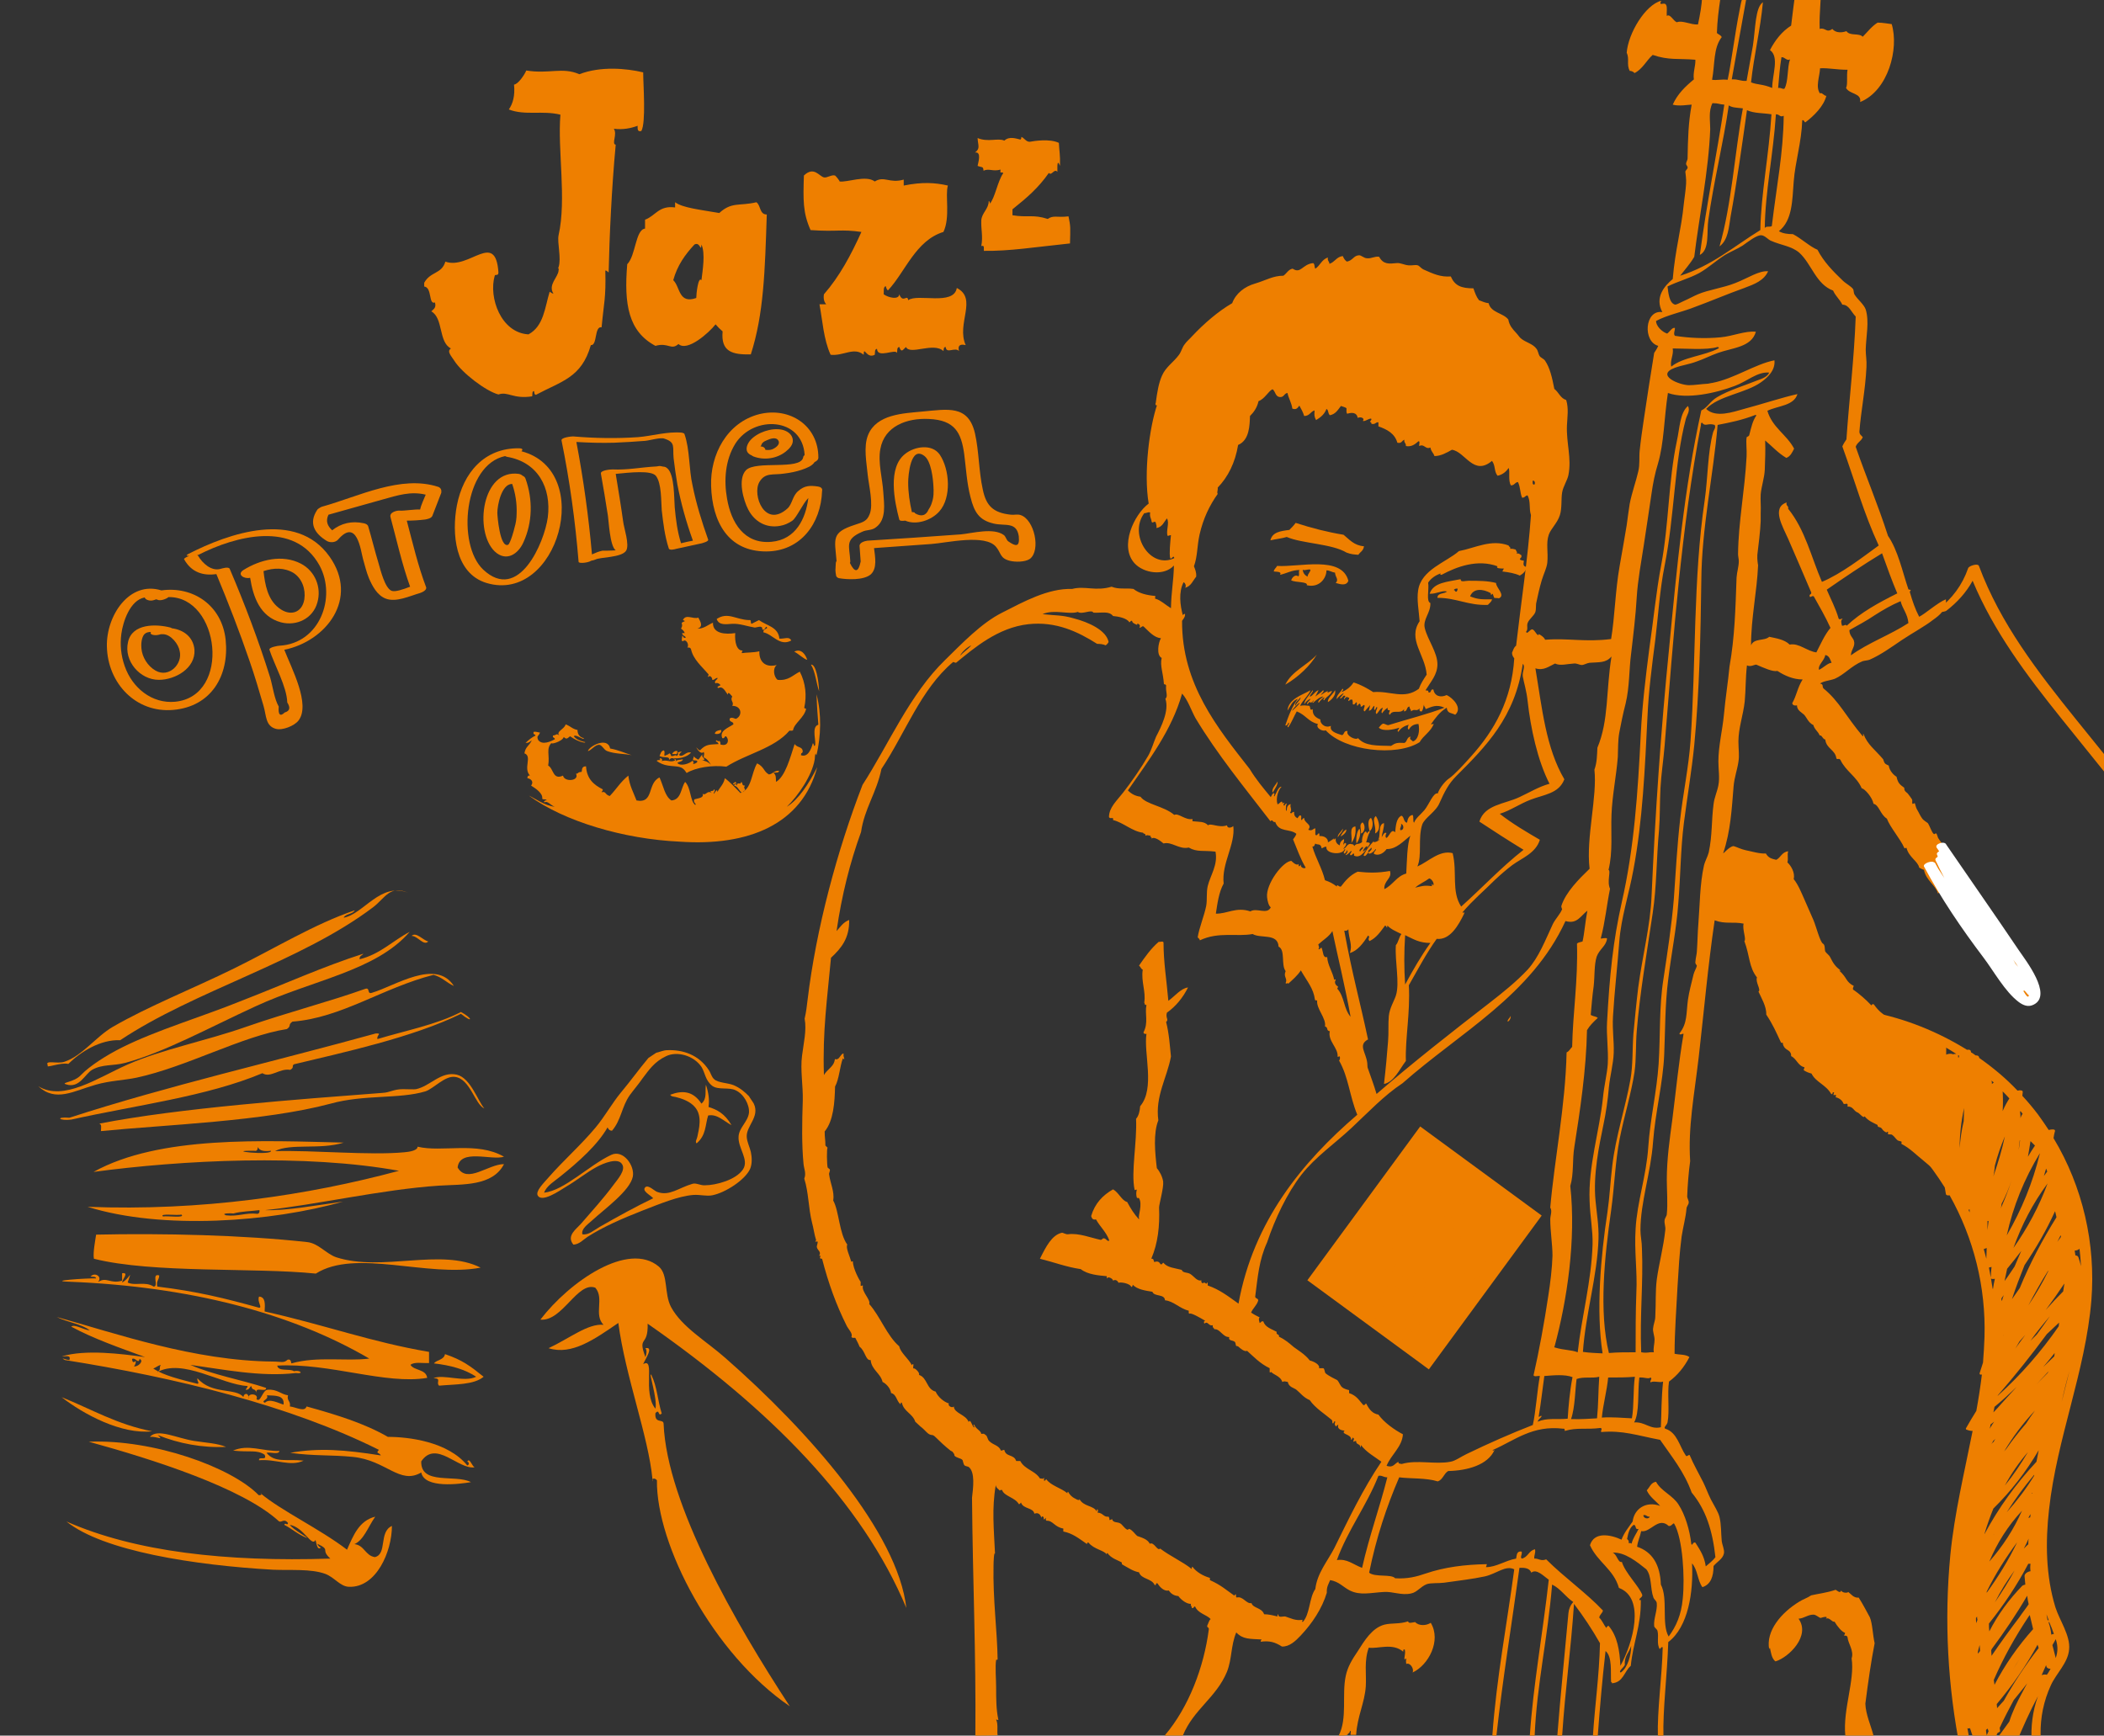 <svg xmlns="http://www.w3.org/2000/svg" viewBox="0 0 566.9 467.7"><rect x="0" y="0" width="566.9" height="467.7" fill="#333333" stroke="none"/><style>.st0{fill-rule:evenodd;clip-rule:evenodd}.st0,.st2{fill:#ee7f00}</style><g id="Слой_1"><path class="st0" d="M171.8 33.9c0 .8-.1 1.7 1 1.4 1.3-2.2.5-12.6.5-15.8-4.6-1.1-11.5-1.7-17.2.5-4.6-2-8.1 0-14.3-1-.5 1.2-2.2 3.7-3.3 3.8.3 3-.3 5.1-1.4 6.7 4.4 1.7 9 .2 13.9 1.4-.8 9.5 1.7 22.8-.5 32.5-.4 2 .8 6.2 0 8.6-.1.2-.1.3-.1.4.1-.1.2-.2.1.5-.1 1.8-2.9 3.8-1.4 6.2-.2.1-1-.5-1-.5-1.3 4.3-1.6 9.3-5.7 11.5-7.4-.4-10.8-9.9-9.1-15.8.1-.5 1 .2 1-.9-.8-11.4-7.9-.6-14.3-2.9-1 3.4-4 2.6-5.7 5.7v1c2.2.3 1.1 5 2.9 4.3.4 1.5-.4 1.8-1 2.4 3.3 1.8 1.9 8.3 5.3 10-1.2.8.1 2 .9 3.3 2.1 3.3 8.5 8.2 11.9 9.1 2.6-.9 3.9 1.3 9.1.5.1-.6-.1-1.4.5-1.4.1.4 0 .9.5 1 6.9-3.7 12.3-4.6 14.8-13.4 1.8.2.9-5.2 2.9-4.8.6-6.6 1.2-7.8 1-15.3.5 0 .6.4.9.5.2-9.4.8-22.7 1.9-34.4-1.2-.2.5-2.8-.5-4.3 2.4.3 4.5-.1 6.4-.8zm86 43.7c-.8 4.9-10.6 1.4-13.1 3.3-.2-1.8-1.4 1-2.4-1.6-.1 1.6-3 .9-4.2 0 .1-.8-.2-2 .6-2.2-.1.2.4 1.3.6 1.1 4.6-4.9 7.4-13.4 14.9-15.7 1.9-4 .4-9.9 1.2-12.5-3.5-.8-6.9-1-11.9 0v-1.6c-3.9 1.1-5.2-1.1-7.8.5-2.4-1.8-7.4.3-9.5 0 .2 0-1-1.5-1.2-1.6-.9-.3-2.2.7-3 .5-1.3-.3-2.7-3.1-5.4-.5-.2 6.6-.3 10 1.8 14.7 7.3.5 8-.3 13.7.5-2.8 6.2-5.9 12-10.1 16.8-.2 1.3.1 2.1.6 2.7h-1.8c.8 4.2 1.1 9.5 3 13.6 3.4.4 6.3-2.2 8.9 0 .1-2.6.7 1.2 3 0 .1-.6-.1-1.5.6-1.6.1 2.7 4.9-.1 5.4 1.1.1-.6-.1-1.5.6-1.6.6 1.7 1 .7 1.8 0 1.1 2.3 7.4-1.4 10.1 1.1.1-.4 0-1.1.6-1.1.2 2 2.5-.1 3.6 1.1-.4-1.4.2-2 1.8-1.6-2.6-5.8 3.3-12.5-2.4-15.4zm-54-23.1c-4.6 1.1-6.6-.2-10 2.9-5.2-.9-9.9-1.4-11.9-2.9v1.4c-4.4-.6-5.3 2.3-8.1 3.3v2.4c-2.6.3-2.5 7.3-4.8 9.6-.9 10.8.3 18.1 7.6 22 3.5-1 4.2 1.3 6.2-.5 2.4 2.2 8.3-3.1 10-5.3.6.7 1.2 1.3 1.9 1.9-.5 5.5 2.6 6.3 7.6 6.2 3.5-10.9 3.8-22.4 4.3-37.7-2 0-1.6-2.5-2.8-3.3zm-16.7 11.4c1.6-.9 1.7 2.3 1.9 0 1.1 2.4.3 7 0 9.6-.9-1.1-1.4 3.8-1.4 4.8-4.8 1.7-4.3-3-6.2-4.8 1.1-4 3.2-6.9 5.7-9.6zm100.8-7.6c-3.2.4-4-.4-5.6.7-4-1.3-5.5-.3-9.5-1v-1.6c4-3.2 7-5.8 9.8-9.8.8.9 1.4-1.3 2.3-.3 0-1.5-.1-3.6.7-1.6.1-3-.2-4-.3-6.2-2.5-1.2-6.7-.5-7.8-.3-1 .1-1.6-1.1-2.3-1.3 0 0 0 .7-.3.7-1-.2-2.9-1-4.3.3-1.6-.8-4.4.5-7.2-.7.1 2 .8 2.8-.7 3.9 1.9-.3.8 2.9.7 3.6 1.2.5 1.5 0 1.6 1.3 1.5-.7 2.5.3 4.6-.3-.3 1.5.5.3.7 1-1.5 2.1-2.2 6.6-3.6 8.2.1-.1-.1-.8-.3-.7 0 2.1-1.9 3.2-2 5.2-.1 2.5.5 4.3 0 6.9 1-.3.6.7.7 1.3 6.9.1 13.6-1 23.2-2 .1-4.3.2-4.4-.4-7.3zm-86.1 237.1c.4.7.9 1.3 1.3 2 1.7 3.6-2.1 6-1.9 9 .1 1.4.8 2.7 1.1 4 .3 1.4.4 3.2-.2 4.6-1.3 2.9-6.6 6.4-10.2 7.1-1.6.3-3.2-.2-5-.1-4.1.3-9.1 2.4-14 4.3-5.1 2-10.4 4.3-14.6 7-1.2.8-2.2 2-3.8 2.1-2-2.4.8-4.2 2.1-5.7 3-3.5 5.8-6.5 8.7-10.4 1.1-1.5 3.4-4 2.3-5.6-1.1-1.8-4.9-.3-6.9.8-2.6 1.4-5.3 3.6-8.2 5.3-1.8 1.1-6.4 4.3-7.6 2.4-.7-1.2 1.6-3.4 2.8-4.8 4.1-4.7 8.9-8.9 12.8-13.6 2.5-3 4.4-6.5 6.8-9.4 2.6-3.1 4.8-6.2 7.4-9.3.7-.5 1.4-.9 2.1-1.4.9-.2 2-.7 2.9-.7 4.2-.2 8.6 1.2 11.3 5.4.5.7.7 1.8 1.4 2.4 1 1 3.7 1 5.2 1.6 1.9.8 3.1 1.9 4.2 3zm-27.9 24.5c.8-.7 2.5 1.1 3.2 1.3 3.3 1.2 5.7-1.1 9.5-2.2 1-.3 2.1.5 3.4.4 2.8 0 8.3-1.4 10.2-4.3 1.7-2.6-1.4-5.7-1.2-8.8.1-2.4 2.5-4 2.8-6.4.2-2.2-1.4-5.1-3.6-6.1-1.8-.9-4.7 0-6.3-1.2-1.9-1.5-1.9-3.5-2.9-5.1-2.1-3.1-6.6-4.3-9.5-2.9-3.2 1.5-4.7 3.8-6.3 5.9-1.1 1.6-2.4 3.1-3.5 4.6-2.2 3.1-2.3 6.7-4.8 9.6-.5 0-.9-.2-1.2-.9-2.6 4.6-7.7 9.2-12.7 13.2-1.7 1.4-3.7 2.5-4.4 4.4 5.5-.6 12.1-7.4 18.1-10.2 3.2-1.5 6.4 2.9 5.8 5.9-.8 3.8-7.5 8.6-11 11.8-1.2 1.1-2.9 2.2-2.6 3.7 1.7.3 3.1-1.1 4.7-2 4.9-2.8 10-5.6 14.4-7.7-.8-.9-3.2-2-2.1-3z"/><path class="st0" d="M190.2 292.3c.7 2.1 1 4.1.7 6 2.3.7 4.4 1.8 6.2 4.9-2.1-1.1-3.9-3.1-6.3-2.6-.8 2.5-.5 5.3-3.1 7.5-.5-.4.1-1.2.2-1.8.4-2 1.4-5.5-.6-7.9-1.3-1.6-3.6-2.4-5.3-2.8-.5-.1-1.2-.1-1.4-.6 3.2-1.2 6.1-1.1 8.4 2.4 1.6-1.4.9-3.3 1.2-5.1z"/><path transform="rotate(36.259 383.84 336.327)" class="st0" d="M363.5 310.6h40.6V362h-40.6z"/><path class="st0" d="M398.7 324c.4.3.9.6 1.3 1 2 1.9.2 4.3 1 6.3.4.9 1.2 1.5 1.7 2.3.5.8 1.1 2 1 3-.1 2.2-2.7 5.7-4.7 7.1-.9.6-2.1.7-3.2 1.2-2.6 1.2-5.2 3.8-7.9 6.2-2.8 2.5-5.6 5.4-7.6 8.1-.6.8-.9 1.8-1.9 2.3-1.8-1-.5-2.9-.1-4.2 1-3 2.1-5.6 2.9-8.8.3-1.3 1.2-3.4.1-4.2-1.2-.8-3.2 1.1-4.2 2.3-1.3 1.6-2.5 3.6-3.9 5.4-.9 1.1-3 4.4-4.2 3.4-.8-.6.2-2.6.6-3.8 1.5-4 3.4-7.9 4.8-11.9.9-2.5 1.2-5.2 2-7.7.9-2.6 1.5-5.2 2.4-7.8.3-.5.7-.9 1-1.4.5-.4 1.1-.9 1.7-1.2 2.6-1.2 5.8-1.4 8.6.7.5.3.9.9 1.5 1.2.9.4 2.6-.3 3.7-.3 1.4 0 2.5.4 3.4.8zM387 346.7c.4-.7 1.9 0 2.3 0 2.4 0 3.4-2.1 5.5-3.8.6-.4 1.5-.2 2.3-.6 1.8-.7 5-3 5.4-5.3.5-2.1-2.3-3.3-3-5.3-.5-1.6.6-3.2.2-4.8-.4-1.4-2.2-2.9-3.8-3-1.4-.1-3 1.2-4.3.8-1.6-.5-2.1-1.8-3.1-2.5-2.1-1.5-5.3-1.1-6.8.5-1.7 1.7-2.1 3.6-2.6 5.4-.3 1.3-.8 2.6-1.1 3.8-.6 2.5.2 4.9-.7 7.3-.3.1-.6.1-1-.2-.5 3.6-2.6 7.8-4.8 11.6-.7 1.3-1.7 2.5-1.8 3.9 3.4-1.7 5.9-7.8 9-11.1 1.7-1.8 4.8.3 5.2 2.3.5 2.6-2.7 7.4-4.1 10.3-.5 1-1.3 2.1-.7 3 1.1-.2 1.7-1.5 2.5-2.5 2.4-3 5-6.1 7.3-8.5-.6-.3-2.4-.4-1.9-1.3z"/><path class="st0" d="M390.5 324.9c1 1.2 1.6 2.4 2 3.7 1.6-.1 3.3 0 5.2 1.6-1.6-.2-3.3-1-4.7-.1.1 1.8 1 3.5-.1 5.6-.4-.2-.3-.8-.3-1.2-.3-1.4-.5-3.9-2.4-4.9-1.2-.7-2.9-.6-4.1-.5-.3 0-.8.2-1 0 1.8-1.6 3.7-2.2 5.9-.6.7-1.3-.2-2.4-.5-3.6zm-23-177.7c-.1 1.2-1 1.5-1.5 2.3-1.2-.1-1.9-.1-3.2-.6-4-2.4-11.9-2.4-16.1-4.2-1.3.4-2.6.5-4.4.9.5-2.2 2.7-2.5 5.1-2.8.6-.6 1.2-1.2 1.7-1.9 4.3 1.4 8.6 2.5 12.9 3.2 1.5 1.2 2.8 2.9 5.5 3.1zm-4.2 9.3c-.5 1.4-2 1-3.4.6.9-1-.1-1.5-.2-2.8-.9-.1-1.4-.6-2.3-.6 0 2.1-1.9 4.8-5.3 4 .4-1-3-.7-4.2-1.3.2-.8 1.1-1.7 1.9-1.1.5-.2-.1-1.5.4-1.7-2.1 0-3.5.9-5.3 1.3.5-.9-.8-.8-1.7-.9.1-.7.6-.9.9-1.5 5.9.4 17.4-2.9 19.2 4zm-11-1.1c.1-.9.7-1.1.8-1.9-.9-.2-1.6.4-2.1 0 .1 1 .6 1.5 1.3 1.9zm41.1.7c.2 0 .2.1.2.2 0 .6 1.3.2 2.1.2 2.6 0 5.2 0 7.4.6-.1 1.2 2.8 3.4.6 4.2.5-.2-.9-.1-1.1-.2 0 0-.4-1-.4-1.1-.1 0-.5.4-.4.4-.1-.1-.1-.6-.2-.6-2-1.1-4.6-1.4-5.5.9 2.2.9 3.3.8 5.9.8-.1.7-.7 1-1.1 1.5-5.4.2-8.4-1.9-13.6-1.9 0-1.4 1.8-1 2.6-1.7-1.3-.4-2.9.7-4.7.6 1-3.1 4.9-3.2 8.2-3.9zm-1.7 2.9c.4 0 .3.6.8.4.1-.3.3-.4.2-.8-.5 0-.8.1-1 .4zm-32 27c.4 1.2-.9 2.6-1.9 3.2-.2-1.1 1.4-2.1 1.9-3.2zm-15.5 24.6c.2.8-.8 2.1-1.3 3-.4-1.1.9-2.1 1.3-3zm26.5 9.3c.9 1.3 1.5 3.9-.2 4.7.4-2-1-3.7.2-4.7zM369 224c-.3-1.3-.6-3.1.4-3.6.7 1 .6 3-.4 3.6zm-1.9-2.4c.9.7.7 2.7-.4 3 .1-1.4-.6-2.3.4-3zm-1.9 1.1c.2 1.7-.1 3.1-1.1 4.5.4-1.6-.8-4.3 1.1-4.5zm1.1.6c.6 1.4-.2 3.2-.8 4-.2-.9 0-3.3.8-4zm-3.6.2c.3.6-.8 1.6-1.5 1.9.3-.7.8-1.4 1.5-1.9zm142.1 244.2h-7.6c-.7-7 2.6-14.9 1.7-20.8.7-2.1-1-4.1-1.1-5.7-.1-.4-.4-.5-.9-.4 0-.4.3-.5.2-.8-.9-.3-2.1-1.8-2.8-3-.7.2-1.4-1.3-2.3-.8 0-.2.2-.2.2-.4-.4-.3-1.5.2-1.7.2-.4-.1-1.2-.9-1.9-.9-1.5 0-2.5 1-4 1.1 3.3 4.6-2.6 10.4-6.2 11.5-1.1-.7-1.3-2.8-1.5-3.6-.2 0-.2.3-.2.4-1-5 3.3-10 8.1-12.9.9-.6 2.2-1 3.2-1.7 1.7-.4 4.3-.7 6.6-1.5.4.2 1.2 1.1 1.5.2.3.7 1.7.7 1.9.4.7.5 1.5 1.7 2.8 1.5 1.1 1.7 2.4 4.2 3 5.3.7 1.6.8 4.8 1.3 7-1 5.2-1.7 10.1-2.5 16.3.1 2.9 1.5 5.9 2.2 8.6z"/><path class="st0" d="M262.8 467.7c.2-21.9-.7-41.2-.9-64.1.3-2.6.9-6.9-.9-8.3-.1-.1-.9-.2-1.1-.4-.4-.4-.4-1.3-.6-1.5-.5-.5-1.5-.5-2.1-1.1-.1-.1 0-.4-.2-.6-.5-.7-.2-.4-.9-.8-1.4-1.1-2.9-2.5-4-3.6-.9-.9-.9-.4-1.7-.8-.6-.3-1.3-1.2-1.9-1.7-.7-.5-1.3-1.2-1.9-1.7-.7-2.2-3.1-2.7-3.6-5.1-.6-.3 0 .8-.6.2-.8-.8-1-2.6-2.3-2.8-.2-1.5-1.6-2.7-2.3-3-.5-2.3-3-3.3-3.2-5.9-1.4.2-1.4-2.4-3-3.6-.3-.8-.7-1.5-1.1-2.3-.1-.3-.9.2-1.1-.4.5-.8-.9-2.1-1.3-3-2.8-5.6-4.9-11.4-6.6-18-1.3 0 .2-1-.8-.8.7-1.1-.4-1.4-.6-2.3-.1-.4.3-1.1.2-1.5 0-.1-.6 0-.6 0-.1-.1.2-.3.2-.4-.5-1.5-.7-3.3-1.1-4.7-1-4-.9-8.1-2.1-11.9.6-1.4-.1-2.7-.2-4-.5-5.1-.4-11.1-.2-17 .1-4.1-.7-8.3-.2-12.1.4-3.3 1.3-6.9.7-10 .4-1.7.6-3.4.8-5.1 2.3-19.2 8-40.3 14.8-57.9 7.1-11 12.7-24.4 22.3-33.7 4.4-4.3 9.7-9.9 15.3-12.7 5.9-3 12.4-6.6 18.9-6.4 3.4-.9 6.3.7 10.6-.6 2 .8 3.8.3 5.9.6 1.5 1.2 3.6 1.7 5.9 1.9-.1 1-.2.6.2.8 1.3.4 2.4 1.5 4 2.5.1-4.7.7-7.1.8-11.5-2.7 2.9-8.1 2.1-10.6-.6-4.2-4.6-.1-13.2 3.8-16.1-1.4-8.3.2-20.6 2.3-26.7-.1.6-.7 0-.4-.4.4-3 .8-5.4 1.7-7.4 1-2.3 3.1-3.6 4.5-5.5.7-.9.9-2 1.5-2.8.6-.9 1.4-1.5 2.1-2.3 3.2-3.4 7-6.7 10.8-8.9 1-2.7 3.4-4.5 6.2-5.3 3-.9 4.8-2.1 7.6-2.1.9-.6 1.3-1.7 2.5-1.9 2.2 1.5 2.6-1.2 5.5-1.5.5.2.3 1.1.6 1.5 1.3-.8 1.7-2.5 3.4-3-.2.9.4 1 .4 1.7 1.5-.5 1.9-1.9 3.6-2.1.4.9.6 1.1 1.1 1.5 1.6-.3 1.8-1.6 3.2-1.7.7-.1 1.3.8 2.3.8 1.2.1 2-.6 3.2-.4 1.1 2.1 2.7 1.9 4.7 1.7 1.1-.1 2 .5 3.2.6.9.1 1.8-.2 2.5 0 .4.1.9.8 1.5 1.1 2.7 1.2 4.6 2.1 7.4 1.9 1.1 2.5 2.8 3.2 6.1 3.2.4 1.2.8 2.3 1.5 3.2 1.1.4 1.6.7 2.6.8.6 2.6 3.9 2.6 5.3 4.4.3 1.7 1.2 2.6 2.1 3.6.5.5.9 1.2 1.3 1.5 1.3 1.1 3.2 1.4 4.2 2.8.4.5.5 1.4.8 1.9.4.6 1.1.7 1.5 1.3 1.3 1.9 1.9 4.5 2.5 7.6 1.2.9 1.6 2.5 3.2 3 .7 2.3.3 4.6.2 6.8-.2 4.9 1.3 8.8.4 13.4-.3 1.5-1.4 3-1.7 4.7-.3 1.8 0 4.2-.6 6.1-.7 2.2-2.4 3.6-3 5.3-.8 2.3-.1 4.7-.4 7.6-.2 1.5-1 3-1.5 4.7-.6 2-1.1 4.3-1.5 6.2-.1.8 0 1.6-.2 2.3-.4 1.1-1.7 1.9-2.1 3-.3.8.2 1.7-.4 2.3.2 1 1-.7 1.7-.6.7.2 1.2 1.8 1.7 1.5-.5-.7 1.6.6 1.7 1.3 6.2-.5 10.9.7 17.8-.2 1-6 1.1-12.9 2.3-19.7.7-3.9 1.4-8 1.9-11 .3-2.1.5-3.9.8-5.7.6-3.1 1.8-6.4 2.3-8.7.5-2 .2-3.9.4-5.7.3-2.9.7-5.6 1.1-8.3.9-6 1.8-12 2.8-18 .4-.6.8-1.2 1.1-1.9-4.2-1.1-3.7-9.8 1.1-9.1-2.1-3.9.5-7 2.8-8.9.7-8.2 2.3-13.2 3-20.4.2-1.7.5-3.6.6-5.3.1-1.1-.2-3.2-.2-3.2 0-.4.6-.7.6-1.1.1-.4-.4-.6-.4-1.1 0-.4.4-1 .4-1.3.1-5.5.2-9.7 1.1-14.6-1 0-3.3.5-5.1 0 1.3-2.9 3.4-4.9 5.7-6.8-.3-1.8.5-3.7.4-5.3-4.6-.4-7.1.2-11.5-1.3-1.7 1.5-2.7 3.8-4.9 4.9-.4-.5-1-.6-1.3-.6-.9-1.8 0-3.2-.8-4.9.4-5.2 5-12.9 9.3-14-.8 1.7.8.2 1.3 1.1.4.6.1 2 .2 3 .9-.7 1.7 1.3 2.7 1.7 1.5-.6 3.7.7 5.7.6.5-2.3 1.1-5.5 1.1-7.6-.3-.6-1.1 1.1-1.3 0 .2-3.1.7-5.2.4-7.8.8-1.6 1.8-3.1 2.3-4.9-4.2-1-7.3.3-12.7-.4.1-.9 1.3-1.8.9-2.5-1.1.2-1.9-.2-2.5-1.1-.6.2-1.7-.1-2.5-1.1 1.4-2.7 3.1-5 5.7-6.6 1.4.6 3.1.9 4.7 1.3 1.1.2 3.6.7 4 0 .3.1 0 .8.4.8 2-.7 5.3.7 7.9.4-.1 1.1-.7 1.6-.6 2.3 3.4-2.4 8-6.6 12.5-7.6 0-.9 1.5-.5 1.3-1.1 1.8.4 3.6-.2 5.7 0 2.7-.5 4.7-1.7 6.6-1.3-.7 3.5-3.6 5.8-5.7 7.2-.2-.7-1.1-.5-1.3-.6-3.5 1.8-7.4.7-10.8 1.7-1.6.5-5.5 2.4-6.6 3.4-1.3 1.2-1.6 3.2-3.4 4.2.3 1.6-.4 3.3-.2 4.7.2-.4 1.1-.6 1.5-.2-.8 7.4-2.1 12.6-2.3 19.1.4.4 1 .5 1.3 1.1-2.3 3-1.8 7.2-2.6 11.5 1.3.2 2.6-.2 4.2 0 1-4.7 2-12.8 3.2-18.7.4-1.9.6-4.3 2.1-4.7-1.3 7.1-2.8 15.7-4.2 23.3 1.9-.1 2.2.5 4 .4.5-2.9 1.1-6.2 1.7-9.5.7-4.5.6-10.3 2.7-11.7-.7 7.5-2.4 14.2-3.2 21.6 1.8.7 3 .4 5.7 1.5 0-3.5 2-8.4-.6-10.2 1.4-2.7 3.2-5 5.7-6.6.4-3.1.8-6.8 1.1-8.3.4-2.4.4-5.3 1.5-7.4-.2.7-.6-.2-.4-.6-.2-.2-1.7-.4-1.9-1.3 2.1-3.1 4.2-6.9 7.4-6.4.3.1.1.6.2.7.9.2 2.1-.2 2.8 0 .6.1 1.1.7 1.7.8 2.2.3 3.6-.5 5.3.2 3.3-1.9 8-3.3 10.8-4.9 2.4-4.6 5.5-9.7 9.3-12.1-3.6 6.1-6.8 12.6-11.7 17.4.9.4 1.9.5 2.6.8 1.2-1.1 2.4-3 3.8-3.2.1.5.6 1.1.2 1.5.7.1 1.1-1.2 1.5-.6-.7 6.3-2.4 11.2-7.4 14 .6-.8.2-1.7.4-2.5-6.6.1-10.5-1.2-15.5-2.3-1.4 1-2.5 2.2-3.8 3.2.4 2.7-.4 7.4-.2 11.9 1.5-.5 1.8 1.2 3.4 0 1 1.2 2.7 1 3.8.6 1 1.4 3.3.4 4.4 1.5 1.3-1.3 2.4-2.8 4-3.8 1.4 0 2.9.3 3.8.4 2 6.6-.9 17.9-8.5 21 .4-2.5-2.8-2-3.8-3.8.5-.9.1-3.2.4-4.9-3.1 0-4.8-.5-7.4-.4-.1 2.2-1.3 5.1 0 6.8.4-.5 1.2.8 1.7.6-.7 2.8-3.3 5.4-5.7 7.2-.3-.2-.3-.7-.8-.6-.2 6-1.9 11.2-2.3 16.5-.4 5-.3 10.5-4 13.4 1 .6 2.3.8 3.8.8 2.3 1.2 4.6 3.4 6.6 4.2 1.7 3.3 4.3 5.9 6.8 8.3.8.8 2.2 1.5 2.8 2.3.2.3.1 1 .4 1.5.9 1.4 2.5 2.6 3 4 1 3.3.1 7.1 0 10.8 0 1.5.3 3 .2 4.7-.3 6.3-1.5 11.9-1.9 17.4 0 .8.5 1 .9 1.5-.4 1.1-1.5 1.4-1.9 2.6 2.8 8.1 6 15.6 8.7 24 2.7 3.9 3.9 9.7 5.5 14.4 0 .1.6.1.6.2.1.2-.3.3-.2.6.7 2.4 1.4 4.5 2.5 6.6 1.5-.7 5.1-3.9 7.2-4.7.3 2.7-1.7 4.3-3.4 5.5-2.3 1.8-5.5 3.5-8.5 5.5-2.8 1.9-5.7 4-8.7 5.3-.6.2-1.3.2-1.9.4-2.9 1.2-4.9 3.6-7.4 4.7-1.3.5-3.1.6-4 1.3 1 .2.5.7.9 1.3 4.3 3.5 6.1 7.6 10.6 12.9.5-.3-.3-.5.2-.6 1.1 2.9 3.1 4.2 5.3 6.8.4 1.2.4 1.2 1.5 1.7.2 1.5 1.5 2.7 2.1 3 .4 1.8.9 2.1 2.1 3-.1.9.6 1.2.9 1.5.4.5.9 1.2 1.1 1.5.3.4 0 .9.2 1.3.1.1.6-.2.6-.2.1.1.3 1.2.6 1.7.5.8.8 1.6 1.3 2.3.5.8 1.5 1.2 1.7 1.5.4.6 1 2.4 1.5 2.8.3.3.5-.4.8 0 .1.2.3.8.4 1.1.7 1.1 1.5 2 2.1 3-.1 3.7.3 8.1-.2 11.4-.8.9-1.3-.3-1.9.6-.7-2.3-3.3-3.6-3.8-6.4-.5-.1-.9-.4-1.3-.6-.3-1.7-2.8-2.8-3.4-5.3-.4-.1-.5.3-.6 0-1.1-2.5-3.8-5.5-4.7-7.9-1.8-1.1-2.1-3.7-3.6-4-.3-1.7-2.3-4-3.2-4.2-1.3-3.1-4.3-4.6-5.7-7.6-.4-.6-.7 0-1.1-.4-.3-2.4-2.7-2.6-3-5.1-.8-.2-.9-1.3-1.5-1.1-.4-1.1-1.4-1.6-1.7-2.8-1.4-.7-1.7-1.9-2.5-2.8-.5-.5-2-1.2-1.9-2.5-.8.1-1.2-.1-1.3-.6 1.2-2.1 1.4-4.2 2.8-6.4-2.5 0-4.8-1-6.8-2.3-1.2.3-3.6-.8-5.7-1.7-.5 0-1.6.7-2.5.2-.4 3.4-.3 6.5-.6 9.7-.4 3.7-1.7 7.2-1.7 10.8 0 2.1.3 3.7 0 5.5-.3 2.1-1.1 4.2-1.3 6.6-.5 6.1-.8 12.1-2.8 18 .1.2 1.6-1.8 2.8-1.9 1 .3 1.9.8 3.2 1.1 1.9.4 3.9 1 5.5.9.7 1.2 1.5 1.4 2.8 1.7 1.2-.6 1.5-2.1 3.2-2.3-.3 1.2.1 1.8-.2 3 1 .9 2.1 2.8 1.7 4.5 1.2 1.5 2 3.5 2.8 5.3.8 1.9 1.7 3.8 2.5 5.7.8 1.9 1.8 6 2.6 6.4.6.3.4 1.6.6 2.1.3.5 1 .9 1.3 1.5.9 1.8 1.4 2.5 2.8 3.6-.1.2-.2.1-.4 0 2.3 2 1.7 3 4 4.2-.1.1-.5 1 0 1.1 1.3.9 3.2 2.5 4.6 4 .1.5.4-.7.9 0 2.1 3 4.6 3.8 7.6 5.3.2.7.1-.6.6-.2 1.1.8 2.4 1.3 3.6 1.7 1.3.4 3 .3 3.8.9.4.3-.1.5.2.6.8.3 2.4.1 2.8 1.3.5.3.5-1 .8-.2-.1 12.4.3 25.3-.2 37.3-1.1.5-.6-.9-1.1-1.3h-.8c-.2-.1-.5-.6-.6-.6-1.4-1.1-2-1.6-3.4-2.8-1.9-1.5-3.7-3.4-5.9-4.5-.2-.1 0-.6 0-.6-.2-.2-.8-.2-1.1-.4-.6-.5-.9-1.1-1.5-1.5-.3-.2-.8 0-1.1-.2-.1-.1.1-.5 0-.6-.1-.1-.5.2-.4.2-1.5-.7-.9-1.3-2.1-1.5-.4-.1-.2-.5-.4-.6-1-.5-2.5-1.1-3.4-2.3-.3.8-1.4-1-2.1-1.1-.9-.5-1.1-1.6-2.5-1.5.2-1.4-.6-.4-1.1-.8-.3-1-1.4-1.6-2.1-1.7.5-1.5-1.1.3-.4-1.3-.7-.3-.2.7-.8.4-1.4-2.5-4.2-3.2-5.3-5.5-.8-.2-1.5-.5-2.1-.9 0-.4.2-.5.2-.8-1.8-.4-2.1-2.3-3.6-3 .1-1.6-1.3-1.5-1.9-2.5-.7-1.2.1-1.1-.8-1.1-1.4-3-2.2-4.9-4-7.6.1-2.2-1.4-4.6-2.1-6.2.8-.4-.9-2.6-.4-3.8-2.2-2.8-1.9-5.8-3.4-9.8.6-.4-.6-3.2-.2-4.7-2.9-.6-4.9.2-7.8-.9-1.8 12.2-2.9 24.7-4.3 36.9-1.2 10.3-2.9 18.8-2.3 28-.4 2.8-.7 6.6-.8 9.5 0 .5.5 1.2.4 1.7 0 .5-.6 1-.6 1.7-.2 2.3-.9 4.8-1.3 7.4-.6 4.6-.8 8.6-1.1 13.4-.3 6-.8 12.2-.8 18.2 1.1.3 3 .1 4 .9-1.4 2.7-3.2 4.9-5.5 6.6-.5 3.1.2 8-.4 11-.2.8-1.2 1.4-.6 1.7 3.2 1 3.8 4.7 5.5 7.2.3.6.9-.5 1.1 0 .9 2.2 2.6 5.2 3.6 7.2.7 1.4 1.3 3.1 2.1 4.7.9 1.7 2 3.4 2.3 4.7.5 2 .4 4.4.6 6.4.1 1.1.8 2.4.6 3.4-.3 1.5-1.8 2.2-2.8 3.4 0 2.9-.8 5-3 5.7-1.3-1.7-1.3-4.8-2.8-6.4.4 7.7-1 17.1-6.4 21.2-.3 9.1-1.5 18.2-1.3 25.5h-1.5c-.2-7.3 1.1-15.9 1.3-24-.1-.5-.7.3-.8.4-.9-1.5-.2-3.3-.6-4.9-.1-.5-.8-.8-.9-1.3-.2-2 .9-4.2.7-6.2-.1-.7-.6-.8-.9-1.5-.9-2.5-.4-5.7-1.9-7.6-2.5-2-5.8-4.7-9.1-4.5 1.2.4 1.4 2.8 2.5 2.5.9 3 4.6 6.5 5.5 8.9 0 .7-.7.7-.8 1.3.1.3.4-.2.4.2.1 6.8-2.1 11.4-2.7 17.6-1.8 1.5-2 4.5-5.1 4.7.1-.4-.2-.4-.2-.2-.2-2.7.4-6.9-1.5-8.5-.9 7.9-1.5 14.8-2.1 22.9h-1.3c.5-8 1.7-16.2 1.9-25-2.1-3.7-4.5-7.3-7-10.6-.9 13.1-2.3 22.3-3.2 35.6h-1.3c.8-10.3 2.1-23.3 3-33.1.1-1.1.5-2.1 1.3-3-2.1-1.4-3.4-3.6-5.7-4.7-1.2 14.6-4.1 26.8-4.7 40.7h-1.3c.9-13.6 3.5-27.6 5.1-42-1.3-.9-3.3-3.1-4.7-1.9-.4-1.1-1.5-1.4-3.2-1.3-2.1 15.4-4.5 29.8-6.2 45.2h-1.1c1.1-15.4 4-30.5 5.9-44.8-2.3-1.2-4.8 1.2-7.9 1.9-3.2.7-7.5 1.2-11 1.7-1.6.2-3.5 0-4.7.4-1.7.7-2.6 2.2-4.2 2.5-2.6.6-5-.6-7.4-.4-3.5.2-6.3 1-9.1-.4-1.8-.9-2.9-2.4-5.3-2.8-.4 1-1 1.8-.9 3.4-1.3 4.3-3.9 8.2-7 11.5-1.4 1.5-3.1 3.1-5.1 3-1.9-1.2-3.3-1.6-5.7-1.3-.1-.3.2-.4.2-.6-3.2-.2-5 0-6.8-1.9-1.5 3.6-1.1 7-2.5 10.6-2.9 7-9 10.1-11.9 17.2h-4.9c6.5-7.6 10.6-18.5 11.9-28.6.1-.7-.6-.4-.4-1.1.3-.5.4-1.3.9-1.7-1.1-1.2-3.4-1.5-4.2-3.4-.4 0-.3.6-.9.4.1-.5-.4-.5-.2-1.1-1.1.1-2.7-1.1-3.4-2.1-1.3-.1-2-.7-2.6-1.5-1.2.3-2.4-.9-3-1.9-.7-.3-.2.7-.8.4-.8-1.8-3.6-1.5-4.2-3.4-1.6-.3-2.7-1.1-4.5-2.1-.2-.1-.1-.6-.2-.6-.9-.5-2.9-1.1-3.8-2.5-.2 0-.2.3-.2.4-.6-1.1-3.5-1.4-4.9-3.2-.4-.1-.4.2-.4.4-2.3-1.6-3.9-2.9-6.4-3.4v-.8c-2.4-.4-2.8-2.2-4.5-2.1-.3-.1-.2-.5-.2-.8-.2.1-.2.5-.6.4.2-.7-.5-1.1-.6-.4-.3-.9-.8-1.5-1.9-1.1-.3-1.7-3-1.2-3.6-3-.2.1-.2.5-.6.4-1-1.8-4-2.1-4.5-3.8-.3 0-.6 0-.6.2-.4-.5-1-.7-1.1-1.5-1.1 6.4-.5 11.8-.2 18.5-.3-.7-.4 2.5-.4 3.2-.2 9 1 17.7 1.1 25.2 0 .3-.4.1-.4.2-.3 1.9 0 5.2 0 7.4 0 2.9 0 6 .6 8.7-.1.3-.3-.1-.6 0 .6 1.2.2 3.1.4 4.2-2.1.1-4.1.1-6 .1zm228-475c.8 0 1.1-.4 1.3-1.1-.5 0-.7.4-1.1 0 .1.6 0 .9-.2 1.1zm-11.7 31c1-.1 1.1.4 1.7.2 1.1-1.9.7-5.7 1.5-7.9-.9.5-1.3-.6-2.3-.6-.5 3-.6 5.2-.9 8.3zm-9.5 5.5c-1.9-.2-2.9-.2-3.8-.8-1.4 9.8-4.1 20.8-5.5 30.8-.5 3.3.4 8.1-2.3 9.5 1.9-14.3 4.5-26.6 6.6-40.5-1.5-.1-1.5-.4-3.2-.4-1.1 2.2-.6 4.7-.6 7-.4 11.1-3 23.7-4.3 34.4-1.1 1.9-2.5 3.4-3.8 5.1 8.6-2.7 14.6-8 21.6-12.3.2-9.9 2.3-20 3-31.2-2.5-.4-4.5-.2-6.6-1.1-1.3 9.3-2.8 19.9-4.4 28.6-.5 2.9-.6 6.3-3 8.1 3.3-11.4 4.1-25.3 6.3-37.2zm5.9 32.3c.2-.7 1.5-.2 1.9-.6 1.3-10.9 3.1-19.7 3.2-29.7-1.1.5-1-.4-2.1-.4-.7 10.8-2.9 20.9-3 30.7zm0 65.1c-.1 2.2-.9 4.4-1.1 6.6-.1 1.6.1 3.3 0 5.1v2.1c-.1 2.8-.6 6.5-.9 9.1-.1 1.2.2 2.9.2 2.8-.3 7.1-1.9 14.2-1.9 21.6.8-2 3.6-1.1 4.9-2.3 1.8.4 4.1.7 5.5 2.1 2.5-.5 4.7 1.8 7.2 2.1 1.2-2.3 2.2-4.7 3.8-6.6-1.3-2.9-3.1-6-4.5-8.5-.5-.3-1 .5-1.1 0-.2-.7.6-.4.4-1.1-2.1-4.9-4.1-9.6-6.2-14.4-1.4-3.2-4.6-8.4-.4-9.8-.3 1 .6.8.4 1.7 4.6 5.7 6.2 13 9.1 19.7 5.2-2.2 10.5-6.3 15.3-9.8-4-8.6-6.4-17.3-9.8-26.7.3-.7.7-1.3 1.1-1.9.7-10.3 2.1-21.9 2.5-33.1-1.2-1.2-1.8-3.2-3.6-3.2-.8-1.6-1.7-2.1-2.5-3.8-4.6-1.7-5.8-7.2-9.1-10.2-2.1-1.8-4.9-2-7.6-3.2-.8-.3-1.6-1.4-2.6-1.5-1.3-.1-3.5 1.7-5.1 2.8-1.6 1-3.4 1.7-4.7 2.5-2.4 1.5-4.5 3.5-7 4.9-2.8 1.5-5.7 2.2-8.5 3.6.2 1.5.4 4.6 2.1 4.9.3 0 1.5-.6 2.1-.9 1.8-.8 2.6-1.3 4-1.9 2.8-1.2 6.7-1.7 10-3 3.6-1.4 6.4-3.4 8.9-3.2-1.1 2.5-3.7 3.5-6.4 4.5-4.5 1.6-9.4 3.7-13.8 5.3-3.4 1.3-7 2-10 3.6 0 1.3 1.5 2.9 3 3.4.7-.5 1.4-1.8 2.1-1.5 0 .7-.5 1.6 0 2.1 3.8.6 8.1.8 12.3.4 3.3-.3 6.6-1.8 9.5-1.5-1.2 4.2-6.3 4.3-10.2 5.7-2 .7-3.9 1.7-5.7 2.3-2.1.8-4 1-5.9 1.7-5.4 2 1.2 4.7 3.8 4.7 1.5 0 3.2-.3 5.1-.4.2 0 .8-.2 1.1-.2 5.9-1.1 11.6-5.1 16.8-6.1.3 2.7-1.9 4.7-3.6 5.9-4.2 3-11.4 3.6-14.8 7.2 2.6 2.5 7.3.8 10.2 0 4.9-1.3 10.3-3.1 14.4-4-1 3.2-5.2 3.1-8.1 4.5 1.3 4.5 5.2 6.4 7.2 10.2-.5 1-1 2.1-2.1 2.5-2.2-1.3-3.8-3.1-5.7-4.7.1 2.8 0 5.1-.1 7.9zm-24.8-32.7c.3 1.7-.8 3.3-.4 4.9 3.2-2.6 8.9-2.9 12.7-4.9.3-.1 0-.4-.2-.4-2.9.9-8.6.4-12.1.4zm-23.1 183.7c-.2 10.7-1.9 21.9-3.4 31.4-.6 3.6-.1 7.2-1.1 10.6 1.6 14.5-.9 30.9-4.2 43.1 0 .2-.3.3 0 .4 2.6.8 4.4.6 6.2 1.3 1.1-9.9 3.7-19.1 4-29.1.1-3.8-.7-7.7-.8-11.7-.4-9.3 2.7-19 3.6-27.8.3-3.2 1.1-6.3 1.3-9.1.2-3.9-.4-7.6-.2-11.2.7-12.8 1.6-21.8 4-32.5 3.3-14.5 4.3-29.3 5.1-45.4.4-7.7 1.3-15.2 2.3-22.9 1.1-7.5 1.8-15.1 3.2-22.5 2.1-11.1 1.9-22.5 4.2-33.3.8-3.6.8-7.6 3-9.5.7 1.3-.3 2.4-.6 3.6-3.1 11.8-3 26-5.7 39.5-1.3 6.5-1.7 13.3-2.5 19.9-.9 7-1.8 13.8-2.1 20.6-.7 14.1-1.3 28.1-3.8 41.4-1.2 6.6-3.3 12.8-3.8 19.3-.5 6.7-1.3 13.4-1.7 20.2-.2 4 .3 6.3.2 9.8-.1 3-1 6.2-1.3 9.3-.3 3.5-.8 6.9-1.5 10.2-1.1 5.4-2.8 13.3-2.1 20.4.3 3.3.9 6.5.8 10.2-.3 10-3.5 20.3-4.2 30.5 2.1.3 3.8.3 5.3.4-1.8-11.4-.5-26.2 1.3-38 .6-4.1.8-8.4 1.3-12.5.9-7.9 3.5-15.5 4.9-23.3.7-3.9.5-8.2.8-12.3.4-4.2.8-8.4 1.3-12.5 1.1-8.4 3.3-16.7 3.6-24.8 1-22.3 2.5-44.5 4.7-66.4 2.1-21.8 4.1-43.5 8.7-64.3 1.6-.7 2.4-2.5 4.3-3.6 3-1.8 7.6-3.2 10.8-4.5 1.1-.4 2.7-.9 3.2-2.1-3.2-.3-6 2.4-9.3 3.6-5 1.9-12.9 3.7-18 1.9-1.1 7.2-1 13.3-2.7 19.1-.8 2.6-1.3 5.1-1.7 7.9-.7 4.7-1.4 9.5-2.1 14-.7 4.6-1.6 9.3-1.9 14-.3 5.1-.9 10-1.5 15.1-.6 4.5-.4 9-1.5 13.6-.7 2.7-1.2 5.2-1.7 7.8-.4 2.2-.3 4.3-.4 6.6-.4 5.1-1.5 10.3-1.7 15.5-.2 5 .4 10-.8 14.9.7.3-.5 3.1.4 5.1-.9 4.4-1.3 8.9-2.5 13.4.1.1 1.4-.3 1.7 0-.2 2-2.1 2.9-2.8 4.9-.7 2.2-.5 5.2-.8 7.9-.4 2.8-.6 5.6-.8 7.8.9.5 1.3.3 1.9.8-1.2 1.1-2.2 2.1-2.9 3.3zm-61.8-165c-.2-1.5-1.6-1.5-2.8-1.1-.3-.3-.2-.9-.2-1.5-.4-.3-1-.4-1.5-.6-.8 1-1.4 2.2-3 2.5-.6-.7-.3-1.4-.9-1.7-.5 1.4-1.6 2.3-2.8 3-.5-.9-.5-1.4-.4-2.6-1.1.3-1.3 1.5-2.8 1.5-.3-1-.8-1.9-1.3-2.8-.5.7-.9 1.2-1.9.8-.2-1.6-1-2.7-1.3-4.2-.9.1-.9 1.1-1.9 1.1-1.4 0-1.3-1.5-2.1-2.1-1.1.4-2.1 2.6-3.8 3.2-.4 1.8-1.3 3-2.3 4-.1 2.4-.1 6.5-3.2 7.8-.8 4.8-2.7 8.6-5.5 11.5.1.9-.3 1.1 0 1.7-2.2 3.1-3.9 6.6-4.9 11-.7 3.2-.5 5.7-1.5 8.5.3.8.7 1.6.6 2.8-.9 1.1-1.4 2.6-3 3 .4-.4.1-1.3-.4-1.5-1.4 2.7-.9 6.3-.2 8.9 0-.2.7-.6.6-.2 0 .8-.5 1.2-.8 1.7-.1 17.1 9.6 28.9 18.2 39.9 1.7 2.8 3.7 5.2 5.7 7.6.2-.4.4-.9.8-1.1.5.3-.2.8.2.9.5-.9 1.1-2.7 1.9-2.6-.9.9-1.6 3-1.1 4.7.3.2 1-1 1.3-.6 0 .8.2.1.6.2-.1.1-.5.8 0 .8 0-.2.6-.9.6-.4-.3.1-.3 2.3 0 1.7 0-.9.3-1.6 1.1-1.7-.4.8.5 1.3-.2 2.3.5.5.4-.3 1.1-.2-.1.9.3 1.4.9 1.7.3-.4.6-1.1 1-.6.1.3-.2 1.1.2 1.1.1-.3.3-.5.6-.6 0 1.5 2.3 1.7 1.1 3.2 1.1.4 1.1-.2 1.9-.4v1.7c.5.7.8-.8 1.1-.2v.6c1.3-.1 2.4.6 2.3 1.7.5-.3.9-.5 1.7-1.1-.4.7.1.2.4 0-.1 1.1.4 1.6 1.1 1.9 0-.9.5-1.3 1.1-1.7.2.6-.4 1.5 0 1.5-.1-.3.6-.7.6-.2.1.6-1.2 1.6-.6 1.3.7-.3.8-1.2 1.7-1.3.5.2.8-.1 1.1.6.5-.9 1.3-.3 2.1-1.1-.2-1.4 1-3.9 1.3-2.3.1-.2.7-1 .8-.4-.5.8-.7 1.8-1 2.8.5 0 1 0 1 .4-.9 1.3-2.3 4.1-4.2 3.2-.2-.1.1-.6-.2-.6-.2 0-.6.7-.9.4-.2-.5.7-.9.2-1.1-.3.4-1.2 1.3-1.5 1.1.2-.2.9-1 .4-1.3 0 .5-.7 1.2-.8.8-.2-.5.7-.9.2-1.1-.5 1.8-5.3 1.3-4.9-.6-.7-.1-.8.3-1.3.4-.2-1.5-1.3-.8-1.7-1.3-.2.3-.2.9-.8.8.9 3.2 2.6 5.8 3.4 9.1 1.4.5 2 .8 3.2 1.7 0-.9.5.2 1.1 0 1.2-1.6 2.5-3.1 4.5-4 2.9.3 5.3.4 8.7-.2.7 2-1.7 2.6-1.5 4.9 2.3-1.1 3.3-3.5 5.9-4.2.2-3.3.2-7.8 1.1-10.2-1.8 1.4-3.8 3.7-6.4 3.6-.6.9-2 2-3.4 1.3-.2-.6.9-1.1.4-1.3-.3.7-1.9 1.8-1.9.9-.3.3-.9 1.4-1.3.8.7-1.5 1.7-2.7 2.7-3.8-.2.7 2.1-.4 1.5-.6 0 .2-.2.3-.4.4 1-1.1-.1-4.3 1.7-4.7.1 1.2-.6 3-.6 3.8.3-.5.7-1.5 1.3-1.1-.2.1-.5 1.2 0 1.3.7-.4 1.3-2.7 2.3-1.5.2-1.8.3-3.8 1.7-4.5.8.3.5 1.7 1.5 1.9.2-1.1.5-1.9 1.5-2.1.4.5 0 1.7.4 2.1.5-1.3 1.6-2 2.8-3.4 1.3-1.6 2.4-4.8 3.6-4.5.5-1.6 2.2-3.5 3-4 1.6-1.1 4.1-3.9 5.9-5.9 6.4-7.1 11-15.3 11.7-26.5-.3-.4-.6-.8-.6-1.5.3-.7.5-1.5 1.1-1.9 1.3-11.4 3.2-23.7 4-35.2-.6-1.9 0-3.4-.9-5.3-.7 0-.7.7-1.5.6-.6-1.5-.4-2.7-1.1-4.2-.9.1-.9.9-1.9.9-.8-1.3-.2-3.7-.6-4.7-.7 1-1.6 1.8-3 2.1-1-1.2-.5-2.7-1.5-4-5 4.2-7.2-2.5-10.8-3-1.4.8-3 1.7-4.7 1.7-.4-1.1-.8-1-1.1-2.3-1.4.6-1.6-1.1-3-.4-.1-.4.3-1.3-.2-1.3-.9.8-1.9 1.6-3.4 1.3.1-.8-.6-.9-.4-1.7-.7.2-.7 1.1-1.9.8-.7-2.5-2.8-3.6-5.1-4.4v-1.1c-.8-.1-.8.7-1.9.4.1-.4-.3-.4-.4-.6.2-.1.7-.8.2-.8-.7.1-1.7.9-2.1.6.6-.6-.4-1.2-1.4-.8zm3 117.1c.2-.3 1.2-.9.6-1.3 0 .5-1.2.8-.6 1.3zm94-115.2c-1.2 13.9-4.3 27.7-4.4 42-.2 14.8-.5 29.6-1.9 44.3-.7 7-1.9 14-2.8 21-.9 7.2-.9 14.5-1.5 21.6-.5 7-1.9 13.7-2.7 20.4-.9 6.9-.8 13.5-1.1 20.4-.3 7.5-2.4 15.5-3 23.5-.6 8.4-3.4 16.2-3.4 23.8 0 1.6.4 3.2.4 4.9.4 9.4-.6 17.9-.2 28 1.9.3 1.8-.1 3.4 0-.2-1.2.2-2.2.2-3.4 0-1-.5-2.1-.4-3 .1-1.2.6-2.1.6-3.2.2-4 0-6.8.4-10 .6-4.4 1.8-8.6 2.3-13.4.1-.9-.3-1.7-.2-2.5 0-.6.6-1.2.6-1.7.3-2.7 0-6.8 0-9.3 0-5.6.8-11.1 1.5-16.3 1-7.8 1.7-15.3 3-22.9.1-.5-1 .5-1.1-.2 2.2-2.8 1.8-5.4 2.3-9.1.3-2.1.9-4.3 1.5-6.8.2-.8.7-1.6.9-2.3 0-.3-.5-.5-.4-1.1.1-1.2.4-2.2.4-2.8.2-2.8.2-5 .4-7.4.4-5 .4-10.8 1.5-15.7.3-1.3 1-2.4 1.3-3.6 1-4.7.7-8.5 1.3-13 .2-1.8 1-3.4 1.3-5.1.4-2.1 0-4.1 0-6.4 0-4.2 1.1-8.4 1.5-12.7.4-4.4 1.1-8.7 1.5-12.9 1.4-7.9 1.6-15.4 1.9-24 .1-1.5.6-2.9.6-4.4 0-.6-.2-1.3-.2-1.9.1-8.8 1.8-16.9 2.3-26.3.1-1.8-.2-3.7 0-5.1 0-.2.6-.3.7-.6.6-2.3.9-3.8 1.9-5.3 0-.1 0-.2-.2-.2-3.6 1.4-6.6 2-10.2 2.7zm-4.5 0c-5.3 27.8-7.4 56.9-9.8 86.6-.3 3.7-.9 7.5-1.1 11.2-.2 3.8-.1 7.7-.4 11.5-.7 7.5-.6 15-1.7 22.3-1.6 10.8-3.5 21.8-4.3 31.8-.3 3.7-.1 7.4-.6 11-.9 5.9-2.8 11.9-4 18-1.2 6.2-1.4 12.8-2.3 19.3-1.8 12.6-3.3 27.2-.6 38.4 2.3-.2 4.6-.2 7.2-.2 0-5.6 0-10.9.2-16.1.3-5.6-.6-11.2-.2-17.2.4-7.2 2.9-14.3 3.4-21.9.5-7.6 2.3-15 2.8-22.5.5-7.8.1-15.3 1.3-22.9 1.1-7.3 2.2-14.4 2.8-21.6.5-7.2.9-14.4 1.7-21.4.8-7.1 2.3-14.1 2.8-21.2 1.5-21.3.7-43.8 3.8-64.7.9-6.3.8-13.1 2.3-18.5.2-.6.8-1.2.4-1.9-1.9-.6-2.5.6-3.4-.6-.3 0-.3.3-.3.6zm-44.9 16.1c.3-.3.2-1.1-.4-1.1-.1.6-.1 1.1.4 1.1zm-105.1 7.7c-4.3 5.8 1.7 15.2 8.1 12.1-.2-1.1-.8.6-1.1 0-.3-1.2 0-4.2.2-6.2-.4 0-.5.2-.9.2-.5-1.3.6-3.6-.2-4.7-.8 1-1.2 2.3-2.8 2.6.1-.7-.1-1-.2-1.5-.3-.6-.9.4-1.1-.2-.1-.9-.6-1.3-.4-2.5-.6-.2-.9.2-1.6.2zm198.8 10.8c-5.1 3.1-10 6.4-14.9 9.8 1.1 2.6 2.4 5 3.2 7.8.4.4.5 0 1.1 0-.6.5-.4 1.1-.2 1.9.7.1.8-.5 1.3 0 3.8-3.6 8.6-6.2 13.6-8.7-1.5-3.5-2.8-7.2-4.1-10.8zm-7.6 23.5c.5 1.6-.7 2.3-.8 4 4.7-3.4 10.6-5.5 15.5-8.7-.2-2.5-1.6-3.8-2.1-5.9-2.6 1.1-4.8 2.4-7 3.8-2.2 1.5-4.5 2.7-6.8 4 0 1.4.9 2 1.2 2.8zM305 167.3c-.4-.1-.4.3-.7.4-.7-1.2-3.2-1.6-4.4-1.7-1.1-1.4-2.9-.8-5.3-.9-.5-1-3 .6-4.2-.2-2.4.8-6.4-.8-9.5.6 3.6.4 5.2.2 8.3 1.1 4.3 1.1 8.9 3.3 9.5 6.4-.2.4-.5.7-.8.9-.6-.3-1.5-.4-2.3-.4-5.2-3.3-11.1-6.1-18.5-5.3-8.2.9-14.6 6.4-19.5 10.4-.4 0-.5-.2-.8-.2-8.7 7.3-12.9 19.2-19.3 28.8-1.3 6.4-4.6 10.7-5.5 17-3 8.3-5.2 17-6.6 26.7 1-1.1 1.8-2.4 3.4-3 .1 4.9-2.1 7.6-4.9 10.2-1 11.1-2.3 19.6-1.9 31.6.8-1.4 2.4-2.2 2.8-3.6.3-1.3.1-.4.8-.7.6-.1 1.1-1.6 1.7-1.5-.1.7.1 1 .2 1.5-.1.1-.4-.2-.4-.2-.8 2.1-1 5.6-2.1 7.6-.1 4.2-.4 9.2-2.8 12.1 0 1.8.2 2.1.2 3.8l.6.6c-.3 0-.2 4.6 0 5.3.1.2.6.4.6.6.1.4-.3.9-.2 1.3.3 2.4 1.5 4.6 1.1 7 1.6 2.9 1.6 8.9 3.8 11.9-.5.8.7 3.2 1.1 4.7 0-.2.2-.2.4-.2 0 1.9 1.8 5.2 2.1 5.5v1.1c.4.1.5-.3.6 0-.4 1.6 2.2 3.8 1.7 4.9 2.9 3.2 4.8 8.6 8.1 11.4.3 1.7 2.5 3.3 3.4 5.1.1-.2.3-.5.4-.2.1.3-.3 1.1.2 1.1 0-.3 1.7 1.1 1.3 1.7 2.3.7 2 3.9 4.5 4.5.6 1.4 2.2 2.8 3.6 3.2-.5.5.8 1.4 1.3.8.1 1.9 3.2 2.1 4 4.2.5-1.1.9 1.2 1.5 1.5.2-.4-.6-.7 0-.8.4 1.2 1.8 1.6 1.9 2.5.9-.1.6-.1 1.3.4.3.2.4 1.1.8 1.5 1.2 1.2 2.6 1.1 3.2 2.6.4 0 .5-.2.9-.2.4 2 2.6 1.1 3.2 3h1.1c1.2 2.3 4 2.6 5.3 4.7.8 0 .7.3 1.1-.2v.8c.4.1.4-.3.6-.4 1.3 1.8 4.1 2.4 5.7 3.8 0-.2 0-.4.2-.4.3.5.5.9 1.3 1.5.2.1 2 1.3 1.7.4 1.2 2.2 3.8 1.7 4.7 3.4 0-.3 0-.6.2-.6.2.3.2.5 0 .9 1.6.1 1.6 1.3 3 1.1.1.3.3.4.2.9.4 0 .5-.2.8-.2.1 1 1.5.7 2.1 1.1.6.3 1.1 1.3 1.9 1.7.2.1.6-.3.6-.2 1 .5 1.4 1.3 2.1 1.9 1.4.5 2.8.9 3.4 2.1 1.2-.6 2 2.1 2.8 1.3 2.6 2 6 3.5 8.5 5.5 0-.2 0-.6.2-.6 1 1.4 2.9 2.5 4.7 3v.6c3.1 1.4 4.3 2.6 6.6 4.2 0-.2.2-.3.4-.4 0 .4 0 .7.2.9 1.7-.5 2.6 1.8 4 1.5.4 1.4 2.8 1.2 3.4 3 1.2 0 2.4.3 3.6.6 0-.2 0-.6.2-.6 0 1.1 1.3.5 1.9.6 1.6.5 2.7 1.2 4.7.9-.1.3-.3.4 0 .6 2-2.1 1.7-6.5 3.4-8.9.5-4.3 3.3-7.5 5.1-11 4-8.1 7.7-15.9 12.7-23.3-1.9-1.4-4.1-2.6-5.5-4.5 0 .2 0 .6-.2.6.1-1-1.2-.6-1.1-1.7-.4 0-.5.2-.8.2.1-.5.5-.9-.2-1.1 0 .4-.2.5-.4.6.3-1.6-2.9-1.4-1.7-2.5-1.1 0-2.1-.6-1.7-1.5-.4-.1-.4.3-.6.4-.4-.4-.5-.6-.2-1.3-.7-.3-.2.7-.8.4 0-.4 0-.7-.2-.9-1.5-1.3-4.5-3.2-5.9-5.3-1.7-.7-2.6-2-3.6-2.8-.6-.5-2.1-.7-2.3-2.1-.8-.1-.8-.3-1.5 0-.5-1.7-2.7-2-3-2.8.3.1 0 .3-.4.2v-1.1c-2.7-1.3-4.4-3.2-6.1-4.7-.6.4-1.9-.7-2.3-1.1-.4-.3-.5-.1-.6-.2-.2-.2-.1-.8-.4-1.1-.5-.5-1.8-.2-1.5-1.3-1.7.1-2.5-2.3-4-2.1-.1-.4-.6-.4-.4-1.1-1.2.4-1.3-1.3-2.3-.4-.2-.7-.2-.4.2-.8-1.5-.9-3.8-2.2-4.2-1.9-.3 0-.2-.5-.2-.8-2.5-.6-4.1-2.6-6.4-2.8-.1-1.8-2.9-.9-3.4-2.3-1.8-.3-4.1-.6-5.3-1.9 0 .4-.2.6-.4.6-.3-1-3.1-1.4-3.4-1.1-.3-.6-.8-1-1.5-.6-.1-.7-1.6-1.2-1.5-.6-.2 0-.2-.3-.2-.6-2.1-.2-5.1-.4-7-1.9-4-.6-7-1.8-11-2.8 1.6-3.2 3.2-6.4 5.9-7 .2-.1 1.1.5 1.7.4 2.8-.4 6.3 1 8.7 1.5.4.1.6-.5.9-.4.7 0 .9 1 1.5.6-.8-2.3-2.5-3.7-3.6-5.7-.9.2-1.1-.3-1.3-.9 1-3.4 3.1-5.6 5.9-7.2 1.5.8 2.4 3.1 3.8 3.4.9 1.7 1.9 3.3 3.2 4.7v-.4c-.3-.4 1-3.7 0-5.3-.1-.2-.5.1-.6-.2-.2-.7-.2-1.4 0-2.1-.4-.1-.5.3-.6 0-1-4.8.7-12.8.4-19.1.7-.8 1-2 1.1-3.4 4.1-4.8.9-14.3 1.7-19.5-.5.1-.8-.1-.8-.4 1.4-2.7.3-4.9.8-7.4-.6.1-.4-.4-.6-.6.5-3-.9-5.7-.4-8.9-.5-.2-.6-.8-1-1.1 1.6-2.3 3.2-4.6 5.3-6.4.4.1 1.2-.3 1.3.2 0 5.3.8 9.9 1.3 15.7 1.7-1.2 3.4-3.4 5.3-3.6-1.4 2.8-3.3 5.1-5.7 6.8-.4 1.5.6 1.8-.2 2.5.8 3.1 1 6.4 1.3 9.3-1 5.6-4.3 10.7-3.4 17.2-1.4 3.5-.9 8.7-.4 12.9.8.9 1.5 2.3 1.7 3.6.2 1.6-1.1 6.1-1.1 7 .2 5-.3 9.6-2.1 13.8.7-.1.6.5.8.9 1.1-.4 1.4.1 1.7.6.6.1.4-.4.8-.4 1 1.3 3 1.4 4.9 1.9.3.9 1.5.6 2.3 1.1 1 .6 1.9 2.1 3 1.7-.1.5.1.8.4.8.6-.6 1 .7 1.1-.2.3 0 .2.5.2.8 3.2 1.1 5.5 2.9 8.3 4.9 4-22.2 17.2-38.2 32-50.9-2.1-5.1-2.3-10-4.9-14.6.2-.2.3-.6.2-1.1-.4-.1-.5.3-.6 0 .2-2.3-2.7-4.2-2.1-6.8-1.1-.2-.3-1-1.3-1.3.4-2.2-2.4-4.8-2.1-7-.2 0-.6 0-.6-.2-.4-3.1-2.1-4.9-3.8-7.9-.9 1.4-2.2 2.5-3.4 3.6-.3-.5-.5.3-.7-.2.6-1.3-.7-1.6 0-3.2-1.3-1.7 0-5.7-1.9-6.6-.2-3.7-4.8-2.1-7-3.4-4.1.8-9.2-.7-14.2 1.7-.1-.4-.4-.6-.6-.8.4-2.6 1.8-5.9 2.3-8.5.3-1.7 0-3.5.4-5.3.7-2.9 2.8-5.7 2.1-9.3-3.2-.4-5 .2-7.2-1.1-2.6.6-4.6-1.7-6.8-1.1-.7-.6-2.5-2-3.2-1.3.1-.7-.8-.3-.2-.8-.8 0-.8-.3-1.5 0 .2-.7-.6-.4-.6-.8-2.9-.3-5.4-2.8-8.1-3.4.2-1.1-.7-.1-1.1-.8 0-2.6 2.1-4.4 3.8-6.6 2.2-2.8 4.9-6.7 6.8-10 .9-1.6 1.4-3.5 2.1-5.1 1.3-2.5 3.6-7 2.5-10.2.8-.7 0-1.8.2-3.6-.3-.5-.4-.1-.6-.4-.2-3-1.1-4.9-.6-7-1.5-.7-.9-4.2-.2-5.3-1.9-.2-3.2-1.8-4.7-3.2-.5-.2-.9.7-1.1.2.6-.5-.8-1.4-.6-.6-1-.4-1.3-.6-1.4-1.1zm-46.3 9.4c.9-1 2.1-1.7 3-2.8-1.2.5-2.7 2-3 2.8zm231.4 3.8c1.3-.6 2.3-1.8 3.4-1.9-.4-.9-.6-1.9-1.7-2.1-.2 1.5-2 2.6-1.7 4zm-110.5 85c.4 7.5-1 14.3-.8 20.4-1.7 2.2-3.2 5.7-5.9 6.2.5-4.3.8-7.7 1.1-11.5.2-2.3 0-4.7.2-6.8.2-2.1 1.4-4 1.9-5.5 1.1-3.4-.3-9.2 0-13.6.7-.8.8-2.1 1.5-3-1.6-.8-2.7-1.2-3.8-2.3 0 1.2-.2.1-.6 0-1.2 1.6-2.3 3.3-4.2 4.2-.7-.8.4-1-.4-1.5-1.2 2-2.9 4.2-4.9 4.7.8-2.1-.3-3.8-.4-6.4-.2.3-.5.5-1.1.4 2.2 12 4.2 18.9 6.4 29.3-2.8 1.5-.5 3.5-.2 6.4.1 1.2 0 1 .2 1.5.9 2.6 1.6 4.4 2.3 6.8 9.7-8.4 20.4-16.8 30.5-24.6 3.6-2.8 7.2-5.7 10.2-8.9 3-3.3 4.7-7.8 6.8-12.3.7-1.4 2-2.7 2.5-4 0 0-.3-.6-.2-.9 1.2-3.7 4.7-7.2 7.6-10-1-8.4 2.1-19.3 1.3-26.7.7-1.9.7-3.9.8-5.9 3.1-7.4 2.3-15.3 3.8-24.6-1.5 1.8-3.3 1.5-5.9 1.7-.8.1-1.5.6-2.1.6-.6 0-1.4-.5-2.1-.4-1.8.1-3.8.7-5.1 0-1.7.8-3.1 2-5.3 1.3 1.8 10.7 2.8 21.4 7.8 29.9-1.5 3.9-5.5 4.1-9.1 5.5-2.9 1.1-5.4 2.9-8.3 3.8 3.4 2.7 7.4 5 10.8 7-1.1 3.6-4.8 4.9-7.4 6.8-1.6 1.2-3.2 2.6-4.7 4-3 3-6 5.5-8.7 8.7 0 .6.6-.5.4.4-1.5 3.1-3.8 7.2-7.4 6.8-2.8 3.9-5.1 8.3-7.5 12.5zm12.8-56.4c-2.1 2.1-3.2 4.3-4.5 7.2-1 2.5-4 4-4.7 5.9-1.2 3.7 0 8.3-1.3 11.3 3.1-1.4 6-4.5 9.5-3.6 1.3 5.2-.4 10.3 2.3 14.4 5.6-5 10.8-10.6 16.8-15.3-4.4-2.7-7.8-4.9-11.9-7.6 1.4-4.6 6.8-4.7 10.8-6.6 2.8-1.3 5.2-2.8 8.1-3.6-3.2-6.2-5.1-15-5.9-22.3-.3-2.8-1-4.9-1.3-6.6-.2-1.3.8-2.7 0-3.4-2.1 14.4-9.9 22.2-17.9 30.2zm-51 32.7c-.4-3.6 4.4-9.9 6.6-9.8-.1 0 1.4 1.5 1.9.8v.6c.4.1.4-.3.6-.4-.2.8 1 1.2 1.3.8-1.4-2.3-2.3-5-3.4-7.6.3-.4.7-.9.9-1.5-1.8-1.5-4.7-.3-5.7-3.2-.8.2-.6-.9-1.3-.2-7-9.1-14.3-18-20.2-27.8-1.2-2.2-2-4.8-3.6-6.6-2.8 10-9.1 18.1-14.6 26.1 1 1 2 1.5 3.4 1.7 1.5 2.1 6.3 2.5 9.1 4.9 1.1-.6 3 1.5 4.9 1.1v.6c1.8.2 3.2 0 4.2 1.1.7-.7 3 .8 5.1 0 .1 1 1.3.6 1.7.2.6 5-3.2 10-2.6 15.5-1.3 2.3-1.7 5.5-2.1 8.1 3 .1 5.5-1.9 9.3-.6 1.7-1.1 4.5 1 5.5-1.1-.6-.4-.9-1.8-1-2.7zm35.9-18.1c1.1.1 1-1.5.2-1.7.2.8-.4 1-.2 1.7zm-10 5.8c.4-.5 1.2-.5 1.1-1.5-.6.1-1.3 1.3-1.1 1.5zm-.8 0c0-.5 1.2-.9.6-1.3-.3.3-1.2.9-.6 1.3zm14.8 9.7c1.8-.4 2.4-.7 4.5-.4 0-.9.1-.5.4-.2.3-.6-.4-1.7-1.1-1.9-1.2.9-2.7 1.5-3.8 2.5zm-40.9 116.9c.5 1.6 2.2 2 3.6 2.8-.3.9.8.5.6 1.3 1.7.8 2.7 1.7 4 2.8.9.7 3 1.9 4.3 3.6 1.1.3 2.8 1.1 2.5 2.1h1.1c.4 0 .4 1 .6 1.3.7.7 3 1.8 3.2 1.9.5.5.8 1.5 1.3 1.9.4.4 1.4.7 1.9.8v.8c2.1.7 2.7 2 3.8 3.2.5.3.7-.8.9-.2.8 1.5 1.6 2.5 3.2 2.8 1.5 2.1 4.3 4.1 6.6 5.3-.2 3.4-3.2 5.5-4.4 8.5 1.8.6 2-.5 3.2-1.1-.1.6.4.5.9.6 4.1-1.2 9 .2 13.1-.6 1.3-.2 2.9-1.4 4.4-2.1 6-2.9 11.9-5.5 17.8-7.8.8-3.5 1.2-9.5 1.9-13.2-.5-.1-1.5.3-1.7-.2 1.5-6.6 2.9-14.2 4-21.6.5-3.2 1-7.2 1.1-10.6 0-3.1-.6-6.6-.6-9.8 0-1.1.6-2.2 0-3.2 1.1-12.7 4.1-27.6 4.4-41.8.7-.3 1-1 1.5-1.5.2-9.4 1.6-17.8 1.3-27.8.3-.4 1-.4 1.5-.6.5-2.1.7-5.2 1.3-8.3-1.9 1.5-2.8 3.7-5.9 2.8-9.2 20-28.4 30-43.9 43.7-5 3.3-9.2 7.8-13.8 12.1-4.5 4.2-9.6 7.7-13.4 12.5-3.9 5-7.2 12-9.3 18.3-2.2 4.8-2.5 9.3-3.2 14.6 0 .6.9.4.8 1.1-.4 1.3-1.4 2-1.9 3.2.7.5 1.5.9 2.3 1.3-.4.4-.1 1 0 1.5.4-.1.4-.6 1-.4zm14.8-101.6c.1.5.4.9 0 1.3.6.1.4-.4.9-.4.5 1.3.3 2.8 1.5 2.5.1 2.2 1.5 4 1.9 6.2 0-.2.4-.3.4 0-.5.6 0 1.5.6 1.7 0 .3-.1.5-.2.6 2 2.2 1.7 5.4 3.6 7.6-1.3-7.4-3.7-17.3-4.9-23.1-.9 1.5-2.5 2.4-3.8 3.6zm23.4 10.8c2.1-3.9 4.3-7.7 6.8-11.2-3 0-4.5-1-6.8-2.1-.3 4.5-.3 8.9 0 13.3zm37.5 105.5c-.5 3.5-.9 7.3-1.5 10.8 0 .6.4-.3.8 0-.3.6-.9.8-1.1 1.5 2.7-1.1 4.9-.5 8.1-.8.2-3.4.6-7.7 1.3-11.2-2.1-.8-5.1-.5-7.6-.3zm8.7.8c-.4 2.7-.4 7.7-1.5 10.8 2.9.1 4.7-.1 7-.2.4-4 .3-6.9.6-11.2-2 .5-4.1-.1-6.1.6zm8.5-.4c-.3 3.4-1.4 7.4-1.7 10.8 2.8-.2 5.7.1 8.1.2.6-3.4.3-7.8.8-11.2-2.4.2-4.2.2-7.2.2zm7 12.1c3-.2 4.3 2 7.2 1.3.2-4.4.1-7.4.6-12.3-1 .4-2.3-.3-3.4.2-.2-.5.6-1 0-1.3-.5.5-1.6-.1-3 0-.5 4 .1 9.5-1.4 12.1zm-18.7 2.3c0-.3 0-.7-.4-.6-8.3-1-13 3.1-18.9 5.7-.1 0-.2.2 0 .2s.3-.2.4-.2c-1.8 4.1-7.4 5.6-12.5 5.7-1.2.7-1.4 2.3-2.8 2.8-3.2-1-7.4-.7-10.4-1.1-3.4 7.9-6.2 16.3-8.1 25.7 1.6 1.3 6 .3 7 1.5 3.3.2 5.7-.4 8.3-1.3 5-1.7 10.5-2.4 16.4-2.5 0 .4-.2.5-.2.8 2.8 0 5.2-1.8 8.1-2.3.2-.9.1-2.1 1.5-1.9.2.9-.5 1.4 0 1.9 1.7-.3 1.9-2.2 3.6-2.5.2 1.1-.3 1.5-.2 2.5 1.1-.1 1.8.8 3.2.2 4.9 4.9 10.9 9.1 15.3 13.8-.2.8-.9 1.1-1 1.9.8.8 1.2 1.9 1.9 2.8.1-.3.3-.5.6-.6 2.4 2.8 3 6.7 3.2 10.8 3.4-6.2 6.8-18.3-.4-21-1.4-5-5.8-7-7.8-11.5 1.1-3.7 5.5-2.9 8.5-1.5.7-1.9 1.9-3.3 3-4.9.4-3.4 3.6-5.6 7.4-4.2-1.2-1.4-2.8-2.4-3.6-4.2.8-.8 1.1-2.1 2.5-2.3 1.4 2.6 4.5 3.6 6.1 6.2 1.7 2.6 3 6.8 3.4 10.6.3.6.4-.7 1.1-.4 1.2 1.9 2.4 3.6 2.8 6.4.9-.8 1.9-1.5 2.6-2.5-.8-7.3-2.6-12.8-6.4-17.4-2-5.6-5.4-9.7-8.5-14.2-6.3-1.2-10-2.6-15.9-2.1-.1-.7.5-.9-.2-1.1-3.8.5-6.2-.2-9.6.8zm-50.2 12.1c-3.2 8.1-8.2 14.5-11.2 22.7 2.8-.4 4.2 1.1 6.8 2.1 1.9-8.5 4.7-16.1 6.8-24.4-1.1 0-1.4-.6-2.4-.4zm73.1 11c-.8.1-.9-.6-1.7-.4-.1.9 1.5 1.2 1.7.4zm-2.3 3.9c-.3 1.5-.9 2.6-1.1 4.2 4.1 1.4 6.2 4.8 6.4 10.2 2 3.8.1 10.6 2.1 14 2-2.7 3.4-5.8 3.8-10.2.6-5.7 0-16.2-2.3-20.2-.3-.4-.7.8-1.5.6-2.8-2.6-4.9 1.9-7.4 1.4zm-3.8 2.1c.2.3.6.4.4 1.1.4 0 .7 0 .8.2.4-1.6 1.3-2.7 1.9-4-1.1.3-.5-1-1.3-1.1-1.1.7-1.5 2.2-1.8 3.8zm-.6 33.9c-.2.7-1.9 1.8-1.1 2.1 1.9-1.3 2.8-4.7 2.8-7.2-.5 1.8-1.9 2.7-1.7 5.1z"/><path class="st0" d="M385.6 195.1c.1.3.3-.1.7 0-.8 2.1-2.8 3.1-3.8 4.9-6.3 4-20.3 2.3-25.3-3.2-.8.4-2.8-.6-2.1-1.7-2.6-.6-3.2-2.4-5.7-3.4-.8 1.4-1.4 3-2.3 4.3-.6-.3.4-.7.2-1.3-.4.2-.3.9-1 .8.9-2.7 1.9-5.2 3.4-7.2-1.5.5-2 2-2.8 3.2.2-3.2 4.2-4.3 6.2-5.5-.5 1.4-2.1 2.7-2.8 4.2 1.1-.2 1.4-.1 2.5 0 .4.5 0 1.4.9.9-.1 1.7.9 2.3 2.1 2.8-.3.7 1 2.5 2.8 1.7-.4 1.5 1.4 2 3 2.5.7-.2.4-1.3 1.5-1.1-.6 1.2 2.2 2.6 2.8 1.9 1.9 2.2 5.2 2 8.9 2.1 1.2-.8 1.6-.9 3.6-.8.8-.3.6-1.6 1.7-1.7-.5.8.2.8.6 1.3 1.5-.5 1.9-2.9 1.5-4.7-1.3 0-2.1.6-2.6 1.5-.5-.1-.2-1.1 0-1.3-1.2.3-2.2.9-2.8 1.9-.6-.2.2-.7.2-1.1-1.5.5-4.3 1.1-5.5 0 .3-.4.6-.8 1.1-1.1.6 0 .9.4 1.5.4 5.1-1.6 10.8-3 15.1-4.7-2.2-1-3.5-.2-5.1.4 0-.6-.5-.6-.4-1.3-.3.8-.1 1.1-.6 1.9-.6.1-.7-.3-.6-.8-.9 1-1.3-.1-2.3.8 0-.6-.5-.7-.4-1.3-.9 0-.5 1.3-1.5 1.3v-.6c-1 1.5-3-.1-3.8 1.5-.5-.1-.1-.9 0-1.1-.1-.3-.8.2-.6-.8-.6.4-1.1.9-1.5 1.5-.4-.2.1-1.1.2-1.5-.9.3-1.1 1.2-1.7 1.7-.5-.3.1-1.3.2-1.7-.2-.6-.5.5-.6.6-.5 0-.1-.8-.2-1.1-.6.3-.6 1.3-1.5 1.3.2-.4.2-1 .4-1.5-.5.5-1 1.1-1.5 1.7-.6-.2 0-1.1 0-1.5-.3-.7-.5.4-1.1.2.1-.5-.1-.6-.2-.8-.3.1-.5.3-.6.6-.3-.1-.2-.5-.2-.8-.3-.6-.4.7-1.1.4 0-.5 0-1-.2-1.3-.4 0-.7.1-.8.4-.6-.1.2-.5 0-.9-.2 0-.4 0-.4-.2-.5 0-.7.3-.8.6-.5 0 .2-.6.2-.8-.7-.6-.7.7-1.5.6.3-.5.8-.9 1.1-1.5-.7.5-1.5 1-1.9 1.7-.3-.9 1.1-1.9 1.5-2.8.6.2-.2.6-.2.9 1-.4 2.3-1.2 3.2-2.6 2 .6 3.7 1.6 5.3 2.6 4.6-.4 8.3 2.1 12.3-.9.5-1.4 1.3-2.6 2.1-3.8-.4-5.4-5.2-9.5-1.9-14.4-.2-2.8-.8-5.8-.4-8.3.8-5.6 7.6-7.6 11-10.6 4.3-.8 8.7-3.3 13.4-1.5 0 .4.6.3.4.9.7-.1 1 .1 1.5.2.1.5.6.7.2 1.1.7-.2.9.2 1.3.4.2.7-.3.7-.4 1.1.2.3.7.3 1.1.4-.2 1.1-.2 1.5.8 1.7-.3 1.1-1 1.8-1.9 2.3-1.3-.6-2.9-.9-4.7-1.1.1-.3.3-.5.4-.8-.8 0-2.3 0-1.7-.6-5.4-2-11 .1-15.1 2.3-.5 0-.3-.2-.2-.4-1.4.5-2.6 1.3-3.4 2.5.3 2-.6 5 .6 5.5.1 2.7-2.1 4.4-1.5 6.8.8 3.2 3.4 6.5 3.4 9.7 0 2.8-1.8 4.7-3.2 7 .2.2.8-.2.8.6.9.2.4-1 1.3-.8.3 1.7 1.8 2.3 3.6 1.5 1.7.8 4.3 3.5 2.3 5.3-1.2-.6-2.1-.3-2.3-1.9-2.1 1.3-3.1 2.9-4.2 4.4zm-36.5-4.9c.2-.9 1.5-1.7 1.3-2.3-.4.7-1.8 1.5-1.3 2.3zm1-.8c-.7.4-2.2 2.2-1.9 2.1.6-.5 2.3-2.1 1.9-2.1zm4.7-13c-1.7 2.9-5 6.1-8.5 8.1 1.8-3.7 5.9-5.2 8.5-8.1z"/><path class="st0" d="M355.2 186c.3-.4-.6 1.3-.8 1.7.7-.6 1.5-1 2.1-1.7.5.3-.5.9-.6 1.3.6-.4 1.1-.8 1.9-1.1-.5.9.6 0 1.1 0-.4 1.2-1.6 1.5-2.1 2.5-.6-.1.2-.5 0-.8-.6.4-1.1.9-1.5 1.5-.5-.6.9-1.3 1.3-1.7-.7-.1-2.1 1-2.8 1.7-.6-.1.3-.3.2-.7-1.5 1.6-.6-.5-1.7 1.1-.5-.4.7-1 .8-1.5-.8.3-1.3.9-1.7 1.5 0-1.2 1.6-2.7 2.3-3.8.3.3-.7 1.1-.8 1.7.6.1 1.4-1.4 2.3-1.7zm6.6 37.3c.2.6-1 1.6-1.3 2.3-.3-.6 1-1.6 1.3-2.3zm45.2 50.5c.2.2-.2 1.4-.8 1.5 0-.7.6-.9.8-1.5zm-46.3 193.9c2.4-4.7.8-11 1.9-16.1.5-2.4 1.7-4.4 3.2-6.6 1.9-3 3.9-6.3 7.2-7.2 2-.5 4.1-.1 6.4-.9.1.7 1.1.3 1.9.2 1 1.1 3 1 4.2.2 2.9 4.8-.6 11.4-4.9 13.4.5-1-.7-2.8-1.7-2.3-.1-.8-.1-.6 0-1.5-.2.1-.4.2-.4.4-.3-.7.3-1.5 0-2.8-.5-.1-.4.3-.4.6-2.9-2.5-6.9-.7-9.3-1.1-1.3 3.6-.6 7-.8 10.4-.3 4.5-2.3 8.1-2.6 13.1h-1.5c-.1-.3.3-1.1-.2-1.1.1.7-.6.6-.6 1.1-.8.2-1.6.2-2.4.2zm162.5-239.8c6.3 9.2 12.7 18.5 19 27.7 2.4 3.5 4.8 7 5.9 11.1.4 1.2.3 3-1 3.3-.9.2-1.8-.6-2.4-1.4-9-11.4-18.1-22.9-24.9-35.8 7.6 11.8 15.2 23.6 25.1 33.5-6.6-12.5-13.8-24.7-21.6-36.4 3.3 7.5 7.8 14.4 12.2 21.3 2.9 4.4 5.7 8.8 8.6 13.2-7.1-11-14.1-22.1-21.2-33.1 5.7 12.3 13.6 23.5 21.5 34.5-6.9-8.6-13.3-17.7-18.9-27.2 6.8 10 14.2 19.6 22.2 28.7"/><path d="M521.8 228.4c4.5 6.5 9 13.1 13.4 19.6 2.2 3.2 4.4 6.3 6.5 9.5 1.8 2.7 5.3 7.1 5 10.5-.2 1.8-1.5-1.1-2.3-2.1-1.1-1.4-2.3-2.9-3.4-4.3-2.2-2.9-4.5-5.8-6.6-8.7-4.8-6.5-9.2-13.3-13.1-20.5-.9.3-1.9.6-2.8 1 7.6 11.8 15.2 23.5 25.1 33.5.6.6 3.3-.1 2.8-1-6.6-12.6-13.9-24.7-21.7-36.6-.5-.7-3.2.1-2.8 1 5.5 12.3 13.6 23.4 20.9 34.7.5.8 3.3-.1 2.7-1.1-7.1-11-14.1-22.1-21.2-33.1-.5-.7-3.2.1-2.8 1 5.8 12.4 13.7 23.6 21.6 34.7.9-.4 1.8-.8 2.7-1.1-6.9-8.6-13.2-17.7-18.9-27.2-.9.4-1.8.8-2.7 1.1 6.9 10 14.3 19.6 22.2 28.7.7.8 3.4-.3 2.7-1.1-7.9-9.2-15.3-18.7-22.2-28.7-.5-.8-3.3.1-2.7 1.1 5.7 9.5 12 18.5 18.9 27.2.6.8 3.4-.2 2.7-1.1-7.9-11-15.7-22.1-21.4-34.3-.9.3-1.9.6-2.8 1 7.1 11 14.1 22.1 21.2 33.1.9-.4 1.8-.8 2.7-1.1-7.3-11.2-15.3-22.1-20.7-34.3-.9.3-1.9.6-2.8 1 7.8 11.7 14.9 23.8 21.5 36.2.9-.3 1.9-.6 2.8-1-9.8-10-17.5-21.8-25.1-33.5-.5-.8-3.2.2-2.8 1 4.6 8.6 10.1 16.7 16 24.5 2.8 3.7 5.8 9.2 9.5 12 1.2.9 2.6 1.5 4.1.7 5.1-2.6-2.2-11.9-4.1-14.7-6.4-9.5-13-18.9-19.5-28.4-.4-1.1-3.2-.2-2.6.8z" fill="#fff"/><path class="st2" d="M591.4 233.5c-10.7-13.2-21.3-26.4-32-39.6-10.3-12.8-20.4-25.8-26.2-41.4-.3-.8-2.7 0-2.9.6-1.6 4.6-4.3 8.2-8.2 11.2-1.2.9 1.7.7 2.3.3 3-2.3 5.4-5 7.1-8.1 5.7 13.7 14.6 25.5 23.9 37.1 11 13.7 22.1 27.4 33.1 41.1.7.5 3.5-.5 2.9-1.2zm-38.8 220.6c1.4-3.1 4.6-6 4.9-9.6.4-3.7-2.6-7.9-3.7-11.4-2.6-8.5-2.7-17.6-1.7-26.4 2.1-19.1 9.8-37.1 11.4-56.3 1.2-15.2-2.3-30.6-10.2-43.7.1-.6.2-1.3.4-1.9.1-.6-.9-.5-1.7-.3-.9-1.4-1.9-2.8-2.9-4.2-1.3-1.7-2.7-3.4-4.2-5 0-.3.1-.7.1-1 .1-.5-.7-.6-1.4-.4-3.1-3.3-6.6-6.2-10.3-8.8 0-.1-.1-.2-.1-.3-.1-.3-.4-.4-.9-.4-.4-.3-.8-.6-1.2-.8 0-.1-.1-.2-.1-.4-.1-.3-.5-.4-1-.3-7.9-4.9-16.6-8.4-25.8-10.2-.7-.1-3.1.9-2.4 1.1 9.2 1.8 17.7 5.3 25.3 10.2-.3 0-.6 0-.9.1-.6-.4-2.6.1-2.7.8-.5 4.7-.8 9.4-.6 14.1-.4 4.9-.3 9.8.2 14.7-1-1.3-1.9-2.6-3-3.8-.5-.6-3.3.4-2.7 1 2.4 2.9 4.6 5.9 6.6 9.1l.3 1.8c.1.3.5.4 1 .3 6.5 11.6 9.8 24.7 9.4 38.2-.1 2.3-.2 4.6-.4 6.9-.3.9-.6 1.9-.9 2.8-.1.4.2.5.6.4-.4 3.3-.9 6.5-1.5 9.8-1 1.6-1.9 3.1-2.8 4.7-.1.2.1.4.3.4.5.2 1 .3 1.5.3-2.2 11.1-4.9 22.2-6 33.4-3.4 35.4 3.9 71.4 20.6 102.7.4.8 3.2-.2 2.9-.8-9.2-17.3-15.6-36-18.9-55.2.2.1.4.1.7 0 .6 2 1.4 3.9 2.3 5.8.1.1.3.2.6.2-.5 1.2-.9 2.4-1.4 3.6-.3 1 2.5.1 2.8-.3 1.8-2 3.5-4 5.2-6.1-.1.5-.2 1-.2 1.5-1.7 4.2-3.3 8.5-4.6 12.9-.2.8 2.6.4 2.9-.4.5-1.7 1.1-3.4 1.7-5v.1c.2 1.3 3.1.6 2.9-.8-.3-2.6-.2-5 .2-7.4 1.8-4.3 3.7-8.6 5.9-12.7-5.9 16.4 4.2 34 14 47 .5.7 3.1-.5 2.9-.8-10.7-13.5-21.4-31.8-13.4-49.2zm.8-13.8c-.2 0-.5.1-.7.2-.1-1-.3-2.1-.7-3.2 0-.1.1-.2.1-.3.5 1.1.9 2.2 1.3 3.3zm-16.9-51.1c.2-.3.4-.6.6-1 .2-.1.3-.3.5-.4-.1.2-.3.4-.4.7-.2.2-.5.4-.7.7zm.9-10.1c2.1-1.7 4.1-3.6 6-5.4-1.4 1.5-2.7 3-4.1 4.5-.7.8-1.4 1.6-2.2 2.4l.3-1.5zm17.9-45.8c-.3.5-.7.9-1 1.4l.9-1.8c.1.1.1.3.1.4zm-9 83l-1 1c.5-.9.9-1.8 1.3-2.7-.1.5-.1 1.1-.1 1.6-.1 0-.2.1-.2.1zm-1.5-9.2c-2.2 5-5.2 9.6-8.8 13.7 2.1-5 5-9.6 8.8-13.7zM532.4 436c.1-.1.2-.2.3-.4 0 .3 0 .6.1.9l-.3.9c-.1-.5-.1-1-.1-1.4zm2.9-7.1c2.3-4.7 5.1-9.1 8.2-13.3-2.3 4.8-5.1 9.3-8.2 13.6v-.3zm11.1-37.6c-1.9 3.2-3.9 6.2-6.2 9 1.7-3.2 3.8-6.2 6.2-9zm7.1-25.8c-1 1-2 1.9-3 2.9 1-1.2 2.1-2.5 3.1-3.8 0 .4-.1.7-.1.9zm-7.6 18.1c-1.9 2.2-3.7 4.5-5.3 6.8-.2.2-.4.5-.6.7 2.4-4 5.1-7.6 8.3-11-.9 1.2-1.6 2.3-2.4 3.5zm.6 25.5c.2-.4.4-.8.6-1.1 0 .3 0 .6-.1.9-.2 0-.4.1-.5.2zm-9.4 4.6c0-.1.1-.1.1-.2l.1-.1c-.1.1-.1.2-.2.3zm-2.4-.3v-.1c.7-2.3 1.5-4.6 2.4-6.8 4.8-4.7 8.8-9.9 12.2-15.7-.2 1-.4 2.1-.6 3.1-5.5 5.9-10.2 12.4-14 19.5zm17.3-71.1c-1.6 3.3-3.5 6.5-5.5 9.5 1.7-3.2 3.4-6.3 5.3-9.3.1 0 .2-.1.2-.2zm4.2 3.8c-.1.6-.2 1.2-.3 1.9-1.6 1.6-3.2 3.3-4.7 5 1.7-2.3 3.4-4.7 5-7.1v.2zm-7.4 13.5l-1.7 1.7c1.6-2.3 3.4-4.5 5.2-6.6-1.1 1.6-2.3 3.3-3.5 4.9zM538.3 376c4.6-5.3 9-10.8 13.2-16.5 1.1-1 2.2-2.1 3.3-3.1 0 .3-.1.7-.1 1-4.7 6.8-10.2 13.1-16.4 18.7-.1 0 0-.1 0-.1zm9.3-1.7c1.4-1.6 2.9-3.2 4.4-4.8-.1.2-.2.3-.3.5-1.4 1.4-2.8 2.8-4.1 4.3zm-6.3 7.9c-.1.1-.1.1 0 0 .4-.6.9-1.3 1.5-1.9-.6.6-1.1 1.3-1.5 1.9zm-8.4 63.4v-.3c.1-.7.3-1.3.5-2 0 .5.1 1 .1 1.6-.2.3-.4.5-.6.7zm9.9-22.4c-1.6 3-3.4 5.8-5.3 8.6 1.5-3 3.3-5.9 5.3-8.6zm4.6-20.7l.2-.2v.2h-.2zm-6.7 5c2.2-3.5 4.7-6.9 7.4-10.1 0 .1 0 .3-.1.4-2.1 3.4-4.6 6.7-7.3 9.7zm10.9-91.8l-.9 1.2c.2-.7.4-1.3.6-2 .1.2.2.5.3.8zm2.1 10.7c0 .1.1.2.1.3.1.4.2.9.3 1.3-3.8 6.1-7.2 12.5-9.9 19.1l-2.1 3c1-3.1 2.2-6.2 3.4-9.2 3.1-4.6 5.9-9.4 8.2-14.5zm-9.6 35.1c.5-.6 1.1-1.2 1.6-1.8-.9 1.2-1.8 2.5-2.7 3.7.4-.6.7-1.2 1.1-1.9zm-7.5 84.7c0-.5-.1-1-.1-1.5.1-.1.1-.3.2-.4 3.4-4.6 6.6-9.3 9.5-14.3.1.8.2 1.5.4 2.3-.8 1.2-1.7 2.3-2.5 3.5-2.6 3.4-5.1 6.9-7.5 10.4zm10.5-22.8c-.8.1-1.7.7-1.6 1.4.1.7.1 1.5.2 2.2-.4.1-.7.2-.8.3-3.6 3.7-6.6 7.8-8.9 12.3-.1-.7-.1-1.4-.1-2.1 4-5 7.6-10.4 10.6-16.1h.6c-.1.7-.1 1.3 0 2zm0-115.9l1.2 1.2c-.7 1-1.3 2-1.9 3 .2-1.3.5-2.7.7-4.2zm2.5 3.4c-1.9 7.8-4.9 15.1-8.9 22 1.7-7.8 4.7-15.2 8.9-22.1v.1zm2.1 8c-2.3 6.2-5.4 12-9.2 17.4 2.2-6.2 5.2-12 9.2-17.4zm-7.1 18.2l-1.8 4.2c-.9 1.3-1.7 2.6-2.7 3.9.2-1.1.5-2.2.7-3.3 1.3-1.6 2.6-3.2 3.8-4.8zm-5.3 12.7c.2-.3.4-.5.6-.8-.2.5-.4 1.1-.5 1.6-.1-.2-.2-.5-.1-.8-.1 0-.1 0 0 0zm-2 33.3c-.4.6-.8 1.2-1.2 1.9.1-.4.2-.7.2-1.1.4-.3.7-.6 1-.8zm-.1 69.6c2.6-6 5.8-11.7 9.4-17.1.1-.1.2-.3.3-.4.3 1.3.6 2.6.9 3.8-4.1 4.6-7.6 9.6-10.4 15-.1-.4-.1-.9-.2-1.3zm7.1-145.6c-.1 1-.2 1.9-.4 2.8.1-.9.2-1.7.3-2.6.1 0 .1-.1.1-.2zm-16.3 2.3c0-3.5.4-7.2 1.2-10.8 0 1.2-.1 2.3-.1 3.5-.6 2.5-.9 4.9-1.1 7.3zm7.8 19.6c-.1.8-.2 1.7-.3 2.5V329c.1.1.2 0 .3 0zm1.7-14.9c.7-2.7 1.6-5.3 2.7-7.9-.8 3.7-1.9 7.3-3.1 10.8.2-.9.3-1.9.4-2.9zm1.8 10.3c1.1-2.1 2-4.2 2.7-6.4-.8 2.6-1.8 5.1-2.9 7.6.1-.4.2-.8.2-1.2zm.6 35.2c0 .1-.1.2-.1.4v-.2c.1 0 .1-.1.1-.2zm-4.8 106.6l.4-.4c.1.2.2.4.3.7-.2.4-.3.7-.5 1.1-.1-.5-.2-1-.2-1.4zm9.1-19.2c-.6.9-1.2 1.9-1.8 2.8.6-1 1.2-1.9 1.8-2.8zm7.2 2.1c.1.4.6.6 1.1.6-.3.5-.6 1.1-1 1.6-.3-.1-.9-.1-1.4.1l1.2-2.7c0 .2.1.3.1.4zm4.1-71.3c.6-2.8 1.3-5.6 2.1-8.4l-2.1 8.4zm4.5-39c-.1-.3-.4-.5-.8-.5-.1-.4-.1-.9-.2-1.3.5 0 1-.2 1.3-.5.2 1.6.3 3.1.4 4.7-.2-.8-.4-1.6-.7-2.4zm-20.4-39.4c.1-1.8.1-3.5 0-5.3.6.6 1.2 1.2 1.8 1.9-.7 1.1-1.3 2.2-1.8 3.4zm-2.9-7.3c0-.3 0-.6-.1-.9.2.2.4.3.6.5-.2.2-.4.3-.5.4zm-6 33.8v.8c-.1-.2-.2-.4-.3-.7.1 0 .2-.1.3-.1zm1.9 5.1c0 .1 0 .1 0 0 0 .1 0 .1 0 0 0 .1 0 .1 0 0zm4 10.4c-.1 1-.2 1.9-.2 2.9 0 .4.5.4 1.1.3-.2.9-.4 1.8-.5 2.7h-.1c-.3-1.9-.6-3.8-1-5.7.1-.1.4-.1.7-.2zm1.5 118.9c0-.4-.1-.7-.1-1.1 4.2-5 7.9-10.3 11-16l.3.9c-3.5 4.5-6.6 9.2-9.4 14.2-.6.7-1.2 1.3-1.8 2zm15.8-13.5c-.3-1.2-.6-2.3-.9-3.5.3-.5.6-1 .9-1.6.7 2.1.5 3.6 0 5.1zm-1.9-10.2h-.3c-.1-.5-.2-1.1-.3-1.6.2.5.4 1 .6 1.6zm-7-136.4c-.1.1-.2.1-.2.2-.2.3-.3.6-.4.9 0-.5 0-1-.1-1.5 0-.1 0-.3.1-.4.2.2.4.5.6.8zm-17.1-15.7c-.1.2-.1.4-.2.6 0-.1 0-.1-.1-.2v-.6c.1.1.2.2.3.2zm6.6 52.1c.3-.1.5-.2.8-.3 0 .9-.1 1.9-.1 2.9-.2-.9-.5-1.8-.7-2.6zm2.5 133.2c.4-.9.8-1.9 1.2-2.8.4-.2.8-.4.7-.6 0-.3-.1-.5-.1-.8 1.2-2.6 2.5-5.1 3.8-7.5 1.2-1.5 2.4-2.9 3.6-4.5-1.1 2.1-2.3 4.2-3.2 6.2-.6 1.4-1.2 2.7-1.6 4.1-1.4 2-2.9 4-4.4 5.9zM43.5 159.1c-8.7-2.7-14.9 6.9-14.7 15.1.2 9.9 7.8 18 17.9 17.1 10.2-.9 15.1-9.2 14.1-18.9-1-9.3-8.8-14.5-17.3-13.3zm3.7 30c-6.3.6-11.6-3.8-13.6-9.6-1-2.8-1.3-5.8-.9-8.7.4-3.1 2.3-9.1 6.3-9.8.1.6 1.4 1.1 2.5.7.2-.1.4-.1.6-.2.1 0 .2.1.3.1.7.4 2.3-.1 3-.7 13.8-.2 17 26.7 1.8 28.2z"/><path class="st2" d="M46.3 169.3c-.1-.1-.2-.1-.4-.2-3.9-1-10.3-1.1-11.4 3.9-1.2 5.1 3.2 10.2 8.3 10.2 4.4 0 9.9-3.1 9.6-8.1-.3-3.5-3-5.4-6.1-5.8zm-4.4 11.4c-2.1-1.2-3.6-3.6-3.8-6-.1-1.1 0-2.9.8-3.8.5-.5 1.1-.6 1.8-.6-.6.7 1 1.1 2.3.7.2-.1.4-.1.6-.1h.4c2.1.1 4.1 2.7 4.4 4.5.9 3.5-2.9 7.4-6.5 5.3zm8.8-31.4c-.7.4-.4.5.3.5-.8.3-1.5.7-1.4.9 2 3.6 5.2 4.5 8.7 4 3.2 7.7 6.2 15.4 8.9 23.3 1.4 4 2.6 8.1 3.8 12.2.8 2.7.5 5.4 3.3 6.2 1.8.5 5-.8 6.1-2.2 3.4-4.3-1.9-14.2-3.8-19.1 11.3-2.3 20.2-13.8 12.2-25.1-9-12.7-27.2-6.3-38.1-.7zM75.3 174c-.3 0-2.9.4-2.7 1.1 1.3 4 4.7 10 4.8 14.2.9 1.4.7 2.3-.7 2.7-1.2 1.2-1.8.6-1.6-1.6-1.2-2.1-1.6-5.4-2.3-7.8-3.1-9.9-6.8-19.7-10.9-29.3-.3-.7-2.1-.1-2.5 0-2.5.7-4.9-1.6-6-3.5-.1-.1-.2-.2-.3-.2.2 0 .3-.1.4-.1 10-5.1 25.9-9.3 32.6 2.9 4.6 8.5.1 21-10.8 21.6z"/><path class="st2" d="M81.1 151.9c-5-2.6-11-1.1-15.5 1.7-1.9 1.2.2 2.5 1.8 2.1.8 5.2 2.7 10.5 8.3 12 4.2 1.1 8.6-1 9.8-5.3 1.2-4.1-.6-8.5-4.4-10.5zm.9 9.6c-.6 3.7-3.9 4.7-6.9 2.3-3-2.3-3.7-6.3-4.1-9.9 2.7-.9 5.6-1 8.1.5 2.3 1.5 3.3 4.4 2.9 7.1zm36.1-30.3c-10.1-3.3-21.5 2.6-31.2 5.3-.4.1-.7.3-1 .5-.2.1-.4.3-.5.5-2.2 3.4-.8 6.2 2.7 8.3.9.5 2.3.4 3-.4 5.1-5.9 6.1 3 6.7 5.2.5 1.7.9 3.5 1.6 5.2.9 2.1 2.2 4.6 4.5 5.5 2.8 1.1 6.5-.7 9.3-1.5.6-.2 1.9-.8 1.6-1.6-2.2-5.8-3.6-11.9-5.2-17.9 1.6 0 3.3-.1 4.9-.3.6-.1 1.7-.3 2-1 .8-2.1 1.6-4.1 2.4-6.2.1-.8-.1-1.3-.8-1.6zm-4.9 6.1c-1.4-.1-4.5.4-5.4.3-.8-.1-2.9.4-2.6 1.7 1.7 6.3 3.1 12.7 5.3 18.8-1.8.7-4.1 1.5-5 1.1-1.8-.7-3-5.7-3.5-7.4-1-3.3-1.8-6.6-2.8-10-.2-.5-.7-.7-1.2-.8-3.2-.7-6.1 0-8.5 1.9-1.3-1.2-1.8-2.5-1-4.2 4.9-1.4 9.7-2.7 14.6-4.1 4-1.1 7.5-2.3 11.6-1.3-.5 1.3-1.2 2.6-1.5 4zm27.3-15.7c.4-.4.4-.8-.7-.8-9.3-.1-15 6.6-16.7 15.4-1.4 7.4-.6 18.3 8 20.9 19.1 5.7 29.4-30.2 9.4-35.5zm7.1 17.8c-.9 6.7-7.8 23.1-17.4 14.1-7.2-6.8-5.2-28.3 5.9-30.6.1.1.3.1.5.2 8.3 1.4 12 8.3 11 16.3z"/><path class="st2" d="M140.8 128.2c-.2-.2-.5-.4-1-.5-10-1.4-12.1 15.5-6.5 20.9 3.1 2.9 6.3.7 7.7-2.4 2.5-5.4 2.6-11.6.6-17.2-.1-.4-.5-.7-.8-.8zm-2.2 14.1c0 .2-1.1 4.2-1.7 4.5-2.2.9-2.9-7.8-2.9-8.6 0-2 1.1-7.8 4-7.8.9 2.6 1.3 5.3 1.2 8 0 1.3-.2 2.6-.6 3.9zm81.8-11.2c-2.1-.3-3.6-.3-5.3 1.2-1.6 1.3-1.6 3.5-2.9 4.7-6.1 5.5-9.6-3.6-7.6-7.1 1.6-2.7 3.7-1.8 6.8-2.3 1.6-.2 3.1-.5 4.6-1 1.4-.5 2.8-1 3.5-2.1.5-.2 1-.6 1-1.2 0-8.6-7.7-13.7-15.9-11.7-8.7 2.2-13.3 10.9-13 19.4.3 9.5 4.5 17.6 14.8 17.6 9.3 0 14.8-7.5 15.1-16.3.2-.7-.4-1.1-1.1-1.2zM207.9 146c-7.4.7-10.9-5.2-12-11.6-.9-5-.5-10.4 2.2-14.8 4.9-7.8 18.1-7.2 18.7 3-.2.2-.4.4-.4.7-.8 3.5-12.7.7-15.4 3.4-2.3 2.4-.7 8.1.6 10.6 1.7 3.3 4.9 5.1 8.6 4.4 1.2-.2 2.3-.7 3.3-1.4 1.2-.9 2.8-4.6 4.3-6.1-.7 5.6-3.4 11.2-9.9 11.8z"/><path class="st2" d="M202.5 122.7c.1.1.3.2.5.3 2.9 1.1 6.3.6 8.7-1.3 1-.8 2.1-1.9 1.9-3.3-.2-1.4-1.5-2.3-2.9-2.6-2.8-.6-6.6.7-8.5 2.8-.8.9-1.6 2.6-.5 3.6.2.2.5.4.8.5zm3-3.4c.3-.3.7-.5 1.2-.7.9-.4 2.6-1 3.1.3.4 1-1 1.9-1.8 2.2-.6.2-1.2.2-1.8.1 0-.2-.1-.4-.3-.6-.3-.2-.6-.3-1-.3.3-.3.3-.8.6-1zm69.5 19.5c-.8-.3-1.8 0-2.6-.1-4.8-.5-6.7-2.4-7.6-6.8-1.1-5-1-10.2-2.1-15.1-1.8-7.8-7.4-6.5-14.2-5.9-5.1.5-12.3.7-14.6 6.3-1.3 3.2-.4 7.5-.1 10.8.3 2.8 1.6 8 .5 10.6-.7 1.8-1.7 2.1-3.9 2.8-6.5 2.1-5.5 3.7-5 9.8-.1.1-.2.3-.2.5-.1 2-.2 1.9.1 3.5.1.3.4.5.7.6 2.3.4 6.7.6 8.6-1 1.8-1.6 1.2-4.7.9-7.1 5.1-.4 10.2-.7 15.4-1.1 4.2-.3 14.6-2.8 17.5.8 1.4 1.7 1 3 3.6 3.7 1.5.4 4.2.4 5.5-.5 3-2.3 1.2-10.6-2.5-11.8zm-3.3 7.1c-.5-.3-.7-1.3-1.2-1.7-2.8-2.1-8.5-.5-11.6-.2-8.4.6-16.8 1.2-25.2 1.7-.7.1-2.2.5-2.1 1.5.1 1.4.2 2.8.3 4.1-.6 3-1.6 3.1-2.9.4.1-.2.1-.3.1-.5-.2-4.1-1.6-5.8 3.2-7.9 1.2-.6 2.6-.3 3.7-1.2 2.9-2.1 2.2-6.3 2-9.4-.2-3.6-1.5-8.1-.8-11.7 1.1-6.2 7.2-8.4 13.1-8.1 7 .3 8.7 3.7 9.5 9.5.5 3.9.7 7.8 1.7 11.6 1 4 2.3 6.2 6.3 7.1 3 .7 6.1-.6 6.7 3.4.3 3.1-.9 2.7-2.8 1.4z"/><path class="st2" d="M243.9 122.3c-4.8 3.7-2.9 12.8-1.6 17.7.1.4.8.4 1.6.3 3 1.3 7.1-.1 9.2-2.5 3.3-3.7 2.8-11.3.1-15.3-2.1-3-6.8-2.2-9.3-.2zm7.2 13.1c-.2.7-.5 1.3-.9 1.9-.7 1.7-2 2-3.7 1 .1-.2-.3-.3-.8-.3-.6-2.6-1-5.3-1-8 0-1.7.6-10.1 4.4-7.1 1.8 1.4 2.3 6.1 2.4 8.1.1 1.5.1 3-.4 4.4zm-66.7-18.5c-.1-.2-.5-.2-.6-.3-3.9-.4-8.1.9-11.9 1.2-5.8.4-11.7.3-17.5-.2-.5 0-3.3.3-3.1 1.1 2.2 10.8 3.7 21.7 4.6 32.7 0 .5 2.5.3 3.4-.3.5-.1.9-.2 1.1-.3 1.2-.7 7.1-.5 8.3-2.4 1-1.6-.6-6.1-.8-7.9-.6-4.3-1.3-8.5-2-12.8 4-.4 9.5-1 10.8.5 1.6 2 1.4 6.9 1.6 9.3.4 3.5.8 6.9 1.9 10.3.2.6 1.7.2 2 .1l6.9-1.5c.3-.1 1.9-.5 1.7-1-1.7-4.8-3.2-9.6-4.2-14.6-1-4.3-.7-9.7-2.2-13.9zm-4.6 9.3c-.7-.6-.7-.3-1.8-.6-.4-.1-.8.1-1.2.1-4 .2-7.7 1-11.8.8-.5 0-3.2.2-3.1 1.1.7 3.8 1.3 7.6 1.9 11.4.2 1.1.5 8.2 2.1 9.3-1.3.1-3.2.1-3.6.1-1 .2-1.9.6-2.8 1-.9-10.2-2.3-20.3-4.2-30.3 3.4.2 6.8.3 10.2.2 2.8-.1 5.6-.3 8.3-.5 1.2-.1 4.2-1 5.2-.6 3.1 1 2.2 2.2 2.5 5.3.3 2.4.6 4.7 1 7 1 5.2 2.4 10.2 4.2 15.2-1.1.2-2.1.4-3.2.7-1-3.2-1.4-6.4-1.7-9.7-.2-2.3 0-8.8-2-10.5z"/><path class="st0" d="M130.3 371c-2.6 2.2-7.6 2-12 2.4-.9-.9.8-2-1.5-2 2.6-1.2 8.3 1.2 11.5-.4-3-2-6.9-3.1-11.4-3.6.8-1 2.7-.9 3-2.5 4.7 1.6 6.8 3.2 10.4 6.1zm-113.7 5.5c8 3.2 15 7.4 24.4 9.2-8.3.9-18.5-4.6-24.4-9.2zm113.9-77.8c-2.5-1-3.8-8-7.9-8.5-2.7-.4-5.8 3.2-8 3.9-7 2.1-16.5.8-25.5 3.3-17.9 4.8-44.8 5.7-61.9 7.4 0-.8.3-1.9-.5-2 21.4-4.2 54.1-6.6 76.4-8.3 2-.1 2.9-1 5.5-1 1.2 0 3 .1 3.5 0 3.8-.8 6.7-4.9 11-3.9 3.7.9 5.6 7 7.4 9.1z"/><path class="st0" d="M18.7 366.5c.5-1.5-1.1-.9-2-1 6.3-1.9 15.9-.7 22.4.2-6.8-2.5-13.8-4.9-19.9-8.2.8-.8 3.4.9 5 1-2.3-1.8-6.2-2.2-8.9-3.6 15.9 4.4 36.9 11.8 58.2 12 2.3 0 2.9.5 4-.5.8-.2.9.4 1 1 7.1-2 14.6-.5 21-1.3-21.2-12.4-48.7-19.4-80.6-20.7-6.8-.2 4.4-1 7-.9-.1-.6-.9-.4-1.5-.5 1.1-1.3 3.3 0 2 1.5 2.3-1.6 3.3.6 6.5-.4v-2c2-.3 0 1.7 0 2.5 2.1-1.1 2.8-4 1.5 0 2 1 4.7-.4 7 1.1 1.5 0-.7-3.7 1.5-3 0 1.2-.9 1.5-.5 3 10.7 1.3 18 3.1 27.4 5.7 1 0-.6-1.7 0-3 1.8.1 1.6 2.1 1.5 4 16.5 3.7 28.5 8.2 44.3 10.9v3c-1.7.1-4-.4-5 .5 1 1.6 4.2 1.1 4.5 3.5-11.2 1.9-26.3-4.1-40.4-3.3.3 1.7 3.3.7 4.5 1.5 1.7-.4 2.8.8.5.5-9.4 1.1-19.7-1-28.4-2.2 6.1 2.7 13.7 4 20.4 6.2.1 1.4-3.3-.6-2.5 1.5-.5-1.7-1.2-.5-1.5-2-.5.3-.5 1.1-1.5 1 .1-.4.5-.5.5-1-7.1-.4-17.5-7.6-24.4-3.7 1.3-.9.4-.8 1-2-.7.2-1.3.7-2 1 2.9 1.9 7.2 2.9 11.9 4.1.7-.2-.2-.6 0-1.5 3.9 4.5 10.4 2.5 12.4 5.1-.1-.8 1.3-1.7 1.5.5-.8-1.8 2.8-1.5 2 0 1.1 1.2 1.6-2.4 3-2.5 2.6-.2 3.5 1.2 5.5 1.5-.4 1.5.8 1.5.5 3 1.7.2 4 1.6 4.5 0 7.9 2.2 15.5 4.5 21.9 8.2 5.7 0 16.2 1.3 21.4 7.7.6-.1.5-1 0-1 .6-1.3 1.3 1.3 2 1.5-4.4.7-10.4-7.5-14.4-1.6-.2 6.5 9.3 3.4 13.4 5.6-3 .5-12.5 1.8-13.4-2.6-5.8 3.4-9.4-3.3-18.4-4.2-5.9-.6-10.4-.2-16.9-1.1 7.8-1.4 14.8-.8 24.4.7-.4-.9-1.5-.4-.5-1.5-24-12-54.9-19.5-84.6-24.2-1.6-.9.5 0 1.2 0zM71.4 378c1.2-1.3 3.8.2 5 .5.3-2.6-2.3-2.4-4.5-2.5.7 1.2-1.9 1.5-.5 2zm-33.8-11.8c-.3 1.5-1.1-.5-2 0 0 .9.4 1.1 1 .5 0 .7-.2 1.1-.5 1.5 1.1.2 2.8-1.5 1.5-2zm86.6-93c-13.1 6.4-31.7 10.4-45 13.6-.7.5.2.8-1 1.5-2.9-.5-5.3 2.3-7.5.9-15 6.3-34 8.6-51.5 12.5-3.3.4-4.4-.8-.5-.5 26.5-8.6 55-15.1 82.5-22.7 1.9-.1.2.4.5 1.5 7.6-2.3 16-3.9 22.5-7.3 3.3 1.8 3.2 3.1 0 .5zm-1.9-7.5c-2-.9-3.2-2.4-5.5-3-13.7 3.5-24.8 11.6-38 12.6-1.3.9-.2 1.1-1.5 2-12.1 1.9-27 10.2-40.5 13.1-3.3.7-7.2.8-11 1.9-6 1.7-10.8 4.8-15.5.4 6.8 4.2 16.1-2.3 24-5.8 9.2-4.1 21.2-6.4 32-10.2 11.2-3.9 22.5-6.8 32-10.2 1.6-.6.4 1.6 2 1 6.1-1.8 17.2-9.3 22-1.8zm-6.9-12c-1.3 1.3-2.8-1.5-4.5-1.5 1.2-1.2 3.1 1.2 4.5 1.5z"/><path class="st0" d="M97.9 257c-.3.5-1.1.5-1 1.5 5.6-1.4 8.9-5 13.5-7.4-9.2 10.6-26 12.9-41.6 20.1-12.6 5.8-24.6 12.4-35 15.2-3.4.9-6.2.3-9 1.9-1.9 1.1-3.4 5.1-7 3.9-1.6-.5 2.2-.5 4-2.5 2.4-2.5 7-5.4 11-7.4 9.6-4.8 21.4-8.2 32.5-12.7 11.1-4.3 21.9-9.2 32.6-12.6zm12.1-16.4c-5-2.2-6.2 1.4-9.5 3.9-19.6 14.8-48 22.4-68.1 35.8-5.4-.2-10.6 3.1-14 6.4-2-.5-6.3 1.3-5.5.4-1-1.6 2.6-.3 4.5-1 4.8-1.6 8.4-6.7 13-9.4 9.7-5.6 21.4-10.2 32.6-15.7 11-5.4 21.7-12 32.6-15.7-.6 1.1-2.5.9-3 2 5.4-1 9.9-9.7 17.4-6.7zM89 420c-2.8-2.6.3-2.2-3.5-4 .2.4.4.9 1 1-1.1 1-1.2-1.3-1.5-2-1 2-3.1-3.4-6.9-4.1.8 1.3 5.4 3.7 4.5 3.5-2.3-.9-3.9-2.4-6-3.5.2-.8.9.4 1-.5-1.1-1.4-1.8.1-2.5-.5-9.7-8.9-33.7-16.6-51.2-21.4 17.5-.7 38.5 6.9 45.8 14.4.9.1 1-.5.5-.5 5.4 4.6 16 9.6 23.3 15.2 1.7-3.8 3.2-7.8 7.6-8.9-2 2.9-3.1 6.3-5.6 7.4 2.7.3 2.9 3.1 5.5 3.5 3.4-.8 1-6.8 4.6-8.4 0 6.9-4.2 16.7-11.6 16.4-2.4-.1-3.9-2.6-6.4-3.5-3.9-1.4-9.2-.9-14-1.1-21.1-1.2-45.8-5-55.7-13 18.6 8.2 43 10.9 71.1 10zm-13.7-29c-.2 1.1-2.5.2-3.5.5 2.3 2.8 5.4 1.6 10 2.1-3.5 1.7-7.6-.5-12-.1-.2-1.2 2.3.3 1.5-1.5-2.1-1.4-4-.6-8.5-1.1 4.1-1.8 7.9.2 12.5.1zm-34.9-3.8c2-2.4 7.3.4 12 1.1 3.1.5 6.1.6 8.5 1.6-6.3.3-12.8-.9-18.4-3.2 1.8 1.7-.2.3-2.1.5zm-14.5-54.5c17.8-.4 39.6.1 56.8 2 3.1.3 5.2 3.2 7.9 4.1 12.3 4 28.3-2.6 38.9 2.8-14.3 2.7-33.7-5.2-44.4 1.6-16.5-1.7-43.9 0-59.8-4-.3-1.6.4-5.1.6-6.5zm109.9-21c-3.3 1.1-11.9-2.3-12.5 2.9 2.6 4.5 8.2-.9 12.5-.9-3.1 6-11.1 5.4-17.5 5.8-15.3 1-33.8 5.3-46.9 6.6 5.7.2 13.8-1.3 21-2.3-19.2 5.5-48.7 7.7-68.8 1.4 30.6 1.2 59.4-3.1 83.9-9.7-25.2-4.6-58.5-2.9-82.3.3 17.8-9.9 46.1-8.4 67.4-7.9-6.3 2-14.4.1-18.5 2.3 10.3-.3 25.5 1.2 34.9.3 1.3-.1 3.6-.5 3.5-1.5 6.7 1.6 16-1.5 23.3 2.7zm-66.3-2.6c-.1.6-.2 1.2-1 1-8.8-.1 5 1.4 4.5 0-1.6.2-3.1.1-3.5-1zM62.9 327c-.7-.1-3.6-.1-2 .5 3.4.4 5.2-.8 8.5-.4.4-.1.6-.4.5-1-2.3.3-4.9.3-7 .9zm-19 .8c1.3-.2 6.1.5 5-.5-1.3.3-6-.4-5 .5z"/></g><g id="Режим_изоляции"><path class="st2" d="M220.7 186.3c-.8-2.3-1-5.3-2.2-7.2 1.4-.2 2.1 4.5 2.2 7.2zm-3.2-8.5c-.8-.1-2.3-1.6-3.5-2.2 1.9-1 3.1.9 3.5 2.2zm-15.7-10.7c.8-.2.3.8.7 1 .7-.3 1.3-.7 2-1 2 1.5 5.2 1.8 5.5 5 1.4.1 2.6-.7 3.2.5-3.1 1.7-5-1.7-7.5-2.2-.1-.9.7-.8 1-1.2-.3-.9-.5.5-1 .5-.7 0 .1-.5-.7-.8-.5-.1-1.6.3-1.7.2-1.9-.3-4-1.1-6-1-1.6.1-3.6.5-4.2-1.3 3-2 5.2.2 8.7.3zm-9.7.7c-.1 3 3.4 3.2 6 2.8-.2 2.4.4 4.8 2 4.7-.1.2-.3.4-.2.7 1.2-.2 3.1-.1 4.7-.5-.1 2.8 1.6 4.5 4.7 3.7-1.2.9-.8 3.2.2 4 3 .3 4.1-1.3 6-2.2 1.6 3.1 1.9 6.5 1.2 9.7 0 .2.3.2.5.3-.5 2.4-3.2 3.9-3.5 5.7-.1.3-.6.2-1 .2-4.1 4.8-11.5 6.2-17 9.7-3.7-.5-8.2.2-10.7 1.7-1.3-2.1-2.3-1.6-5-2-1.3-.2-2.1-.6-3-1.2-.2-.5 1.7-.1.7-.5.2-.7 1.1.2.5.5 1.6-.5 2.4.5 3.7-.2-.4-.9-1.3-.7-1.7 0 .5-1.3-1.4-.5-2.5-1.2.3-.6.4-1.4 1.2-1.5.4.8-.1 1 .2 1.5.4-.3 1-.3 1.2-.7.3.1.5.3.5.7.9.2 1.1-.5 1.5 0 .2 0 .8-.8.2-.7.2-.4.8-.4 1.2-.5-.2.3-.7.5-.7 1 1.1.7 1.7-1.1 3.2-.7-1.1 1.3-3.4 1.7-4.7 1.5.4.5.9.1.5 1 .3-.7 1.4-.5 2-.7-.1.7-1.1.6-1.5 1 .9 1 3.3.2 4.2-.7 0 .7.4.5 0 1 .6-.1 1.1-.3 1.2-.7-.1-.5-1.1-.1-1.2-.5 0-.4.3-.5.2-1 .2.5.8.7 1.2 1 .6-.4.7-1.3 1.5-1.5-1.4.6 1.4 1.6-.5 1.7.9.1 1.7.4 2.5 1.2-.6-.8-1-1.6-2-2 0-.9.3-.7 0-1.5-.6.8-1.6-.4-2-1.2.3.2.5.7 1 .8 1.7-1.8 2.7-1.5 5-1.7-.1-.4-.4-.6-.7-.7 0-.9.8.5.7-.2.4.1.6.4.5 1 2.1.7 2.5-1.3 1.5-2.2-.5 0-.3.7-1 .5-.8-2 1.5-2.7 3-3.7.1-.9-1.2-.5-1-1.5.4-.7 1.6.1 1.7 0 1.8-.8 1.6-3.5-1-3.5.6-1-.7-1.4 0-2.5-.2-.2-1.2-1.7-1.2-.5-.6-.7-1.3-2.5-2.5-1.8-.8-.2.3-.7.5-.7 0-.5-1.3-.9-1.2-.5-.8-.5.4-1.1.5-1.5-.7-.1-.8.6-1.5.5.1-.6-.7-1.4-1-.8-.4-.1.1-.3 0-.7-1.8-2.1-4.1-4-4.7-6.7-.1-.4-.4-.6-1-.5.6-.8-.4-2.5-1.2-1.7-.6 0-.1-1.1-.2-1.5.4.1.2.8 1 .5-.2-.5-1-.5-1-1.2h.7c-.2-.6-.6-.9-1-1.2.9-1.6-.7-1.3 1-2 0-.2-.3-.2-.5-.3.8-1.8 2.8-.1 4.2-.7-.3 0 1.9 2.4-.3 3 1.7.1 3.1-1.2 4.2-1.6zm8.7 45.2c-.4.1-.6.4-.8.7-.9-.5-1.1-1.8-2.2-2 .1-.2.2-.4.5-.5-.1-.3-.4 0-.5.2-.8-.2.3-.5.2-.7.8.2 0 .6.5 1 .1-1.2 1.1 0 1.2-1 .6.3 0 1 1 1-.3.9-.3 0 .1 1.3z"/><path class="st2" d="M182.6 202.5c-.1.2-.3.4-.2.7h-1.3c.2-.6 1.1-1.1 1.5-.7zm11.7-5.8c.3 1.2-1.4 1.2-1.7 1 .1-.7.9-.9 1.7-1zm-23.4 7c-.2-.1-.5-.1-.7-.2-1.8-.4-4.5-.3-6.6-1.1-.9-.3-1.4-1.7-2.2-1.7-1.1 0-2.2 1.6-3 1.7.3-1.3 5.3-4 6-.7 2.2.4 3.9 1.2 5.8 1.8.2.1.5.1.7.2z"/><path class="st2" d="M142.5 214.4c1.6.7 4.2 2.7 7 3-.9-.2-2-1.7-2.7-1.2-.6 0 .1-.7.5-.5-.1-.5-1.1-.1-1.2-.5.2-1.4-1.7-2.7-3-3.5.7-.9.2-1.8-1-2 0-.5.2-.8.7-.7-1.9-2 .7-5.2-1.5-6 .3-1.8 1.2-1.9 2-3.5-.8.5-.7.7-1.7.7.8-.8 1.7-1.5 2.7-2-.1-.4-.8-.2-.5-1 .8-.1 1.2.2 1.7.2-.4 1.1-1 .8-.5 2 1.1 1.5 3.4.4 4.5-.2 0-.5-.7-.3-.5-1 1.1-.1.8-.7 1.7 0-1-1.1 1.4-1.7 1.7-3 1.2.4 1.9 1.3 3.2 1.5 0 1.3.7 2 1.7 2.2.1.8-2.1-1.2-2.7-.5.6.8 1.6 1.2 2.7 1.5.6 0 .4.3 0 .2-1.5-.3-2.7-1-3.7-1.7-.7.5-.9 1-1.7.2-.4 1.3-4 2.2-3.2 1.5-1.7 1.6-.5 3.4-1 6.2 1.5.8 1.2 4 4 2.7.3 1.8 4.5 1.5 3.5-.5.9-.1.2-.4 1.5-.5.2-.5-.1-1.5 1.2-1.5.2 3.4 2.1 5 4.5 6.2.1.4-.2.4-.3.8 1.2-.4.9.7 2.2 1 1.9-2 2.8-3.7 5-5.5.3 2.7 1.4 4.6 2.2 6.7 4.8.9 2.8-4.6 6.2-6.2 1.1 2.4 1.4 5 3.2 6.2 2.7-.2 2.5-3.3 3.7-5 1.6 1.6 1.3 5.1 2.7 6.2.6-.2-.7-.6-.2-1.5 1-.3 2.7-.4 2.2-1.5 1 .6 1.2-1.1 2.5-.2-1.1-.9.7-.2.5-1 .7.2-.1.8 0 1.2.3-.1.9-1.7 1-.5.7-1.3 1.7-2.1 2-3.7 1.6 1.2 2.8 2.6 4.2 4 3.1-1 2.9-5.4 4.5-8 2 1 1.7 2.2 3.2 3 1.1-.2 1.4-1.1 2.7-1 0 .6-.8.5-1.5.5.8.8.6 1.3.7 2.5 2.5-1.5 3.8-6.5 5-10.2.8 1.1 2.1.6 2.2 2-.3.9-.4 0-.5 1 1.9.7 2.8-1.7 3.2-3.2.4.1.1.7.5.7.7-.6-1.1-5.2 1-5.7-.2-2.3-.4-5.2-.5-8.2 1.4 5.3 1.2 11.3 0 16.4 0 0-.3-.3-.2-.5-.3.5-.2 1.2-.3 1.7-.7 4.3-4.5 9.8-7.5 12.7 3.1-1.9 5.9-6.1 8.2-10.7-4.1 15.4-18.5 21.4-37.1 20.1-15-.7-31-5.4-40.6-12.4zm32 142.3c.2 6.4-2.8 3.1-.6 9 .3-.9.5-1.7 0-2.4 2.4-.5-.1 3-.6 4.3 3.4-2-.3 7.7 3.3 12 .6-2.7-2-10.2-1.1-9.1 1.6 3.3 1.7 7 2.8 10.4-1.1 1-.5-1.4-1.7-.1-.3 3 2.2 1.4 2.2 2.9.9 21.7 19.4 53.8 34 76.1-20.7-14.1-36-43.5-35.8-60.9-.5-.6-1-.5-1.2-.3 0 .2 0 .4.1.6-.2-.2-.2-.5-.1-.6-1.1-11.6-7.3-27.7-9.2-42.1-6.3 4.3-12.5 8.8-18.8 6.8 5.6-2.6 10.6-6.7 14.8-6.3-2.7-2.8.3-7.1-2.2-10-4.8-1.8-8.9 9.2-14.8 8.6 7.9-10.3 23.7-21.2 31.9-14.3 2.6 2.2 1.4 7.3 3.3 10.9 2.9 5.4 9.5 9.2 14.6 13.7 22.7 19.9 46.5 47.1 48.8 67.4-11.9-28.5-36.7-53.6-69.7-76.6z"/></g></svg>